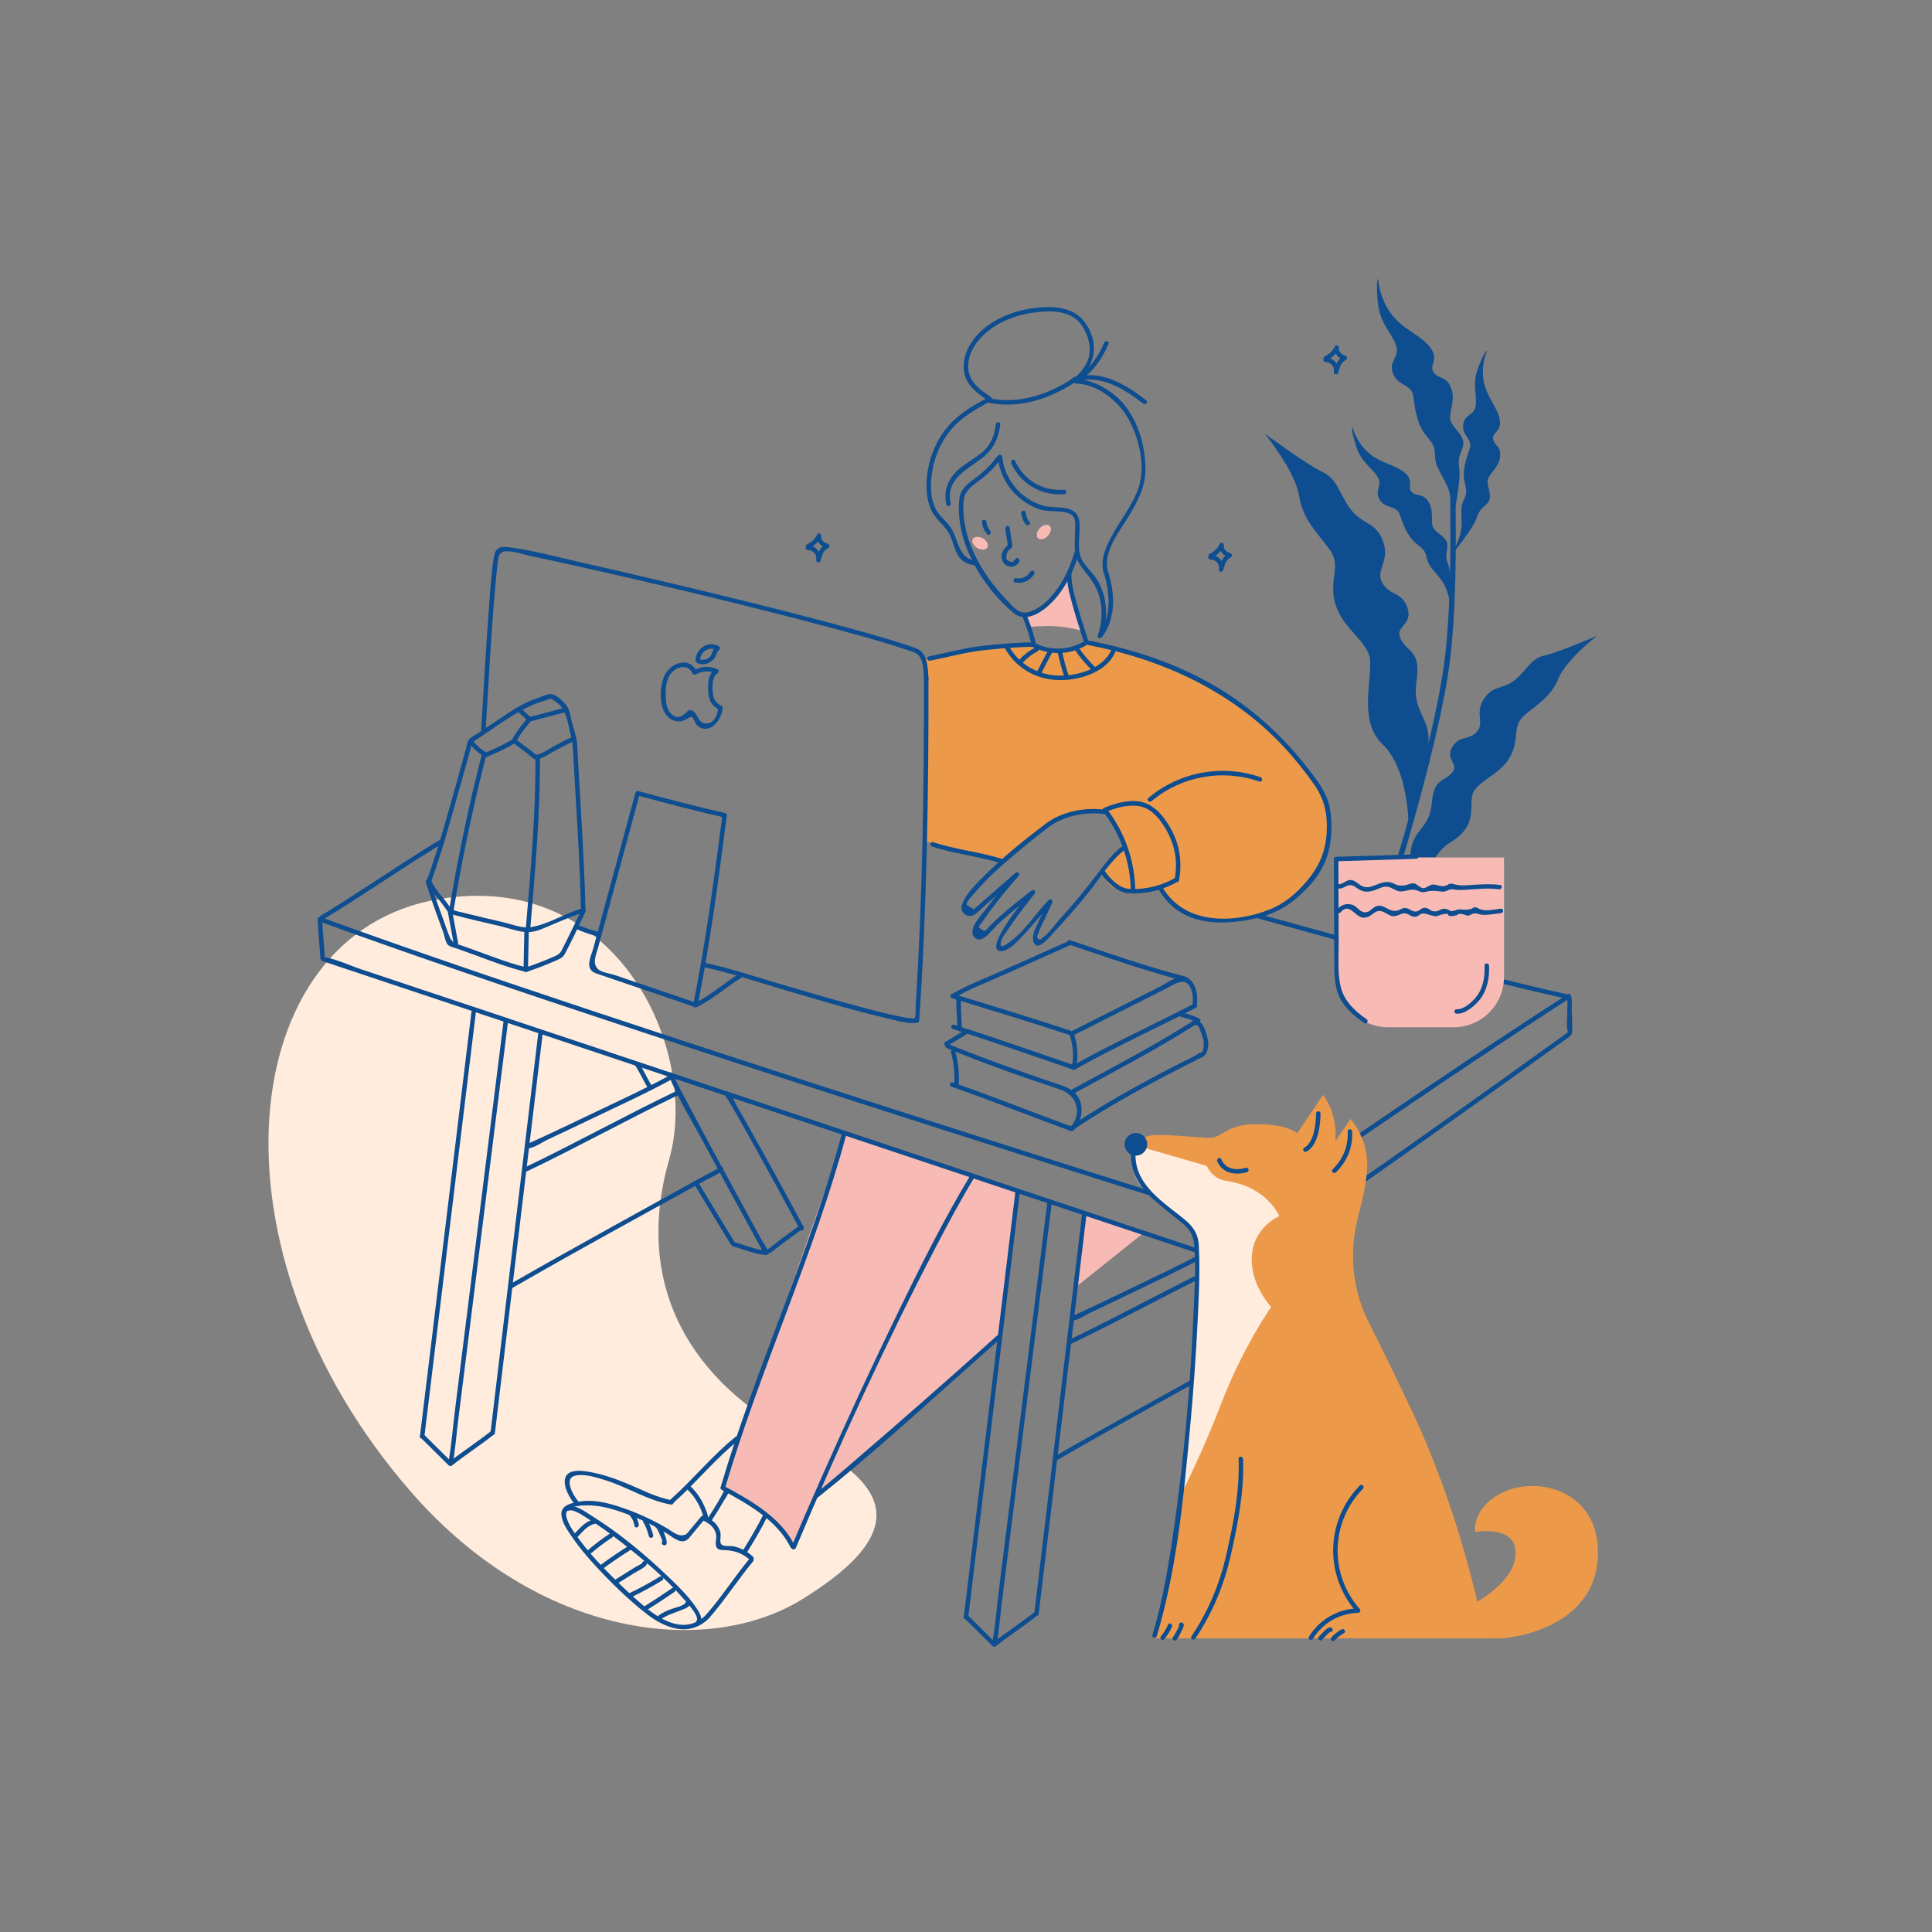 <?xml version="1.0" encoding="utf-8"?>
<!-- Generator: Adobe Illustrator 23.0.2, SVG Export Plug-In . SVG Version: 6.00 Build 0)  -->
<svg version="1.1" xmlns="http://www.w3.org/2000/svg" xmlns:xlink="http://www.w3.org/1999/xlink" x="0px" y="0px"
	 viewBox="0 0 1080 1080" style="enable-background:new 0 0 1080 1080;" xml:space="preserve">
<rect x="0" y="0" width="1080" height="1080" fill="#808080" stroke="none"/>
<style type="text/css">
	.st0{fill:#FFECDD;}
	.st1{fill:#0D4D90;}
	.st2{fill:#F8BAB4;}
	.st3{fill:#EC9A4A;}
</style>
<g id="bckgr">
	<g>
		<path class="st0" d="M446.82,803.95c44.38,22.91,68.69,48.79,1.39,90.18c-52.18,32.1-146.26,22.53-218.28-59.95
			c-117.76-134.87-98.95-312.06,15-331.5c100.37-17.13,146.53,84.41,129.1,145.61C353.49,720.39,387.97,773.56,446.82,803.95z"/>
	</g>
	<g>
		<g>
			<path class="st1" d="M677.45,311.74c2.69-1.22,5.4-3.71,6.56-6.45c-0.76-0.32-1.52-0.64-2.28-0.96c-0.6,3.57,2.12,6.4,5.38,7.31
				c-0.1-0.76-0.2-1.52-0.3-2.28c-3.69,2.05-4.29,4.97-5.49,8.71c0.8,0.22,1.61,0.44,2.41,0.66c0.81-4.42-2.52-8.59-7.09-8.48
				c-1.61,0.04-1.61,2.54,0,2.5c2.84-0.07,5.21,2.43,4.68,5.32c-0.29,1.57,1.91,2.22,2.41,0.66c0.99-3.08,1.22-5.48,4.35-7.22
				c0.95-0.53,0.72-2-0.3-2.28c-1.78-0.5-4-2.07-3.64-4.24c0.21-1.27-1.69-2.37-2.28-0.96c-1.02,2.41-3.3,4.49-5.66,5.56
				C674.73,310.25,676,312.41,677.45,311.74L677.45,311.74z"/>
		</g>
	</g>
	<g>
		<g>
			<path class="st1" d="M452.4,306.49c2.69-1.22,5.4-3.71,6.56-6.45c-0.76-0.32-1.52-0.64-2.28-0.96c-0.6,3.57,2.12,6.4,5.38,7.31
				c-0.1-0.76-0.2-1.52-0.3-2.28c-3.69,2.05-4.29,4.97-5.49,8.71c0.8,0.22,1.61,0.44,2.41,0.66c0.81-4.42-2.52-8.59-7.09-8.48
				c-1.61,0.04-1.61,2.54,0,2.5c2.84-0.07,5.21,2.43,4.68,5.32c-0.29,1.57,1.91,2.22,2.41,0.66c0.99-3.08,1.22-5.48,4.35-7.22
				c0.95-0.53,0.72-2-0.3-2.28c-1.78-0.5-4-2.07-3.64-4.24c0.21-1.27-1.69-2.37-2.28-0.96c-1.02,2.41-3.3,4.49-5.66,5.56
				C449.68,304.99,450.95,307.15,452.4,306.49L452.4,306.49z"/>
		</g>
	</g>
	<g>
		<g>
			<path class="st1" d="M741.77,201.38c2.69-1.22,5.4-3.71,6.56-6.45c-0.76-0.32-1.52-0.64-2.28-0.96c-0.6,3.57,2.12,6.4,5.38,7.31
				c-0.1-0.76-0.2-1.52-0.3-2.28c-3.69,2.05-4.29,4.97-5.49,8.71c0.8,0.22,1.61,0.44,2.41,0.66c0.81-4.42-2.52-8.59-7.09-8.48
				c-1.61,0.04-1.61,2.54,0,2.5c2.84-0.07,5.21,2.43,4.68,5.32c-0.29,1.57,1.91,2.22,2.41,0.66c0.99-3.08,1.22-5.48,4.35-7.22
				c0.95-0.53,0.72-2-0.3-2.28c-1.78-0.5-4-2.07-3.64-4.24c0.21-1.27-1.69-2.37-2.28-0.96c-1.02,2.41-3.3,4.49-5.66,5.56
				C739.05,199.88,740.32,202.04,741.77,201.38L741.77,201.38z"/>
		</g>
	</g>
</g>
<g id="chrctr">
	<g>
		<path class="st2" d="M574.96,350.66c0,0-0.56-0.42,9.89-0.7c10.44-0.28,19.58,2.59,19.58,2.59l-4.83-14.97l-2.5-16.31
			c0,0-5.51,8.69-10.29,14.28c-5.85,6.84-14.08,8.42-14.08,8.42L574.96,350.66z"/>
	</g>
	<g>
		<g>
			<g>
				<path class="st1" d="M531.86,607.48c22.41,7.78,44.42,16.62,66.69,24.76c1.51,0.55,2.17-1.86,0.66-2.41
					c-22.27-8.14-44.29-16.99-66.69-24.76C531,604.54,530.34,606.95,531.86,607.48L531.86,607.48z"/>
			</g>
		</g>
		<g>
			<g>
				<path class="st1" d="M599.91,631.5c22.76-15.1,47.18-28.16,71.63-40.3c1.44-0.72,0.18-2.87-1.26-2.16
					c-24.45,12.15-48.87,25.2-71.63,40.3C597.31,630.22,598.56,632.39,599.91,631.5L599.91,631.5z"/>
			</g>
		</g>
		<g>
			<g>
				<path class="st1" d="M529.35,585.98c14.4,5.9,28.99,11.3,43.68,16.43c6.66,2.32,13.44,4.4,20.06,6.84
					c9.15,3.37,11.85,13.02,5.5,20.68c-1.02,1.23,0.74,3.01,1.77,1.77c3.76-4.54,5.46-10.75,3.32-16.42
					c-2.68-7.08-10.21-8.46-16.6-10.66c-19.18-6.58-38.28-13.36-57.06-21.05C528.53,582.96,527.88,585.38,529.35,585.98
					L529.35,585.98z"/>
			</g>
		</g>
		<g>
			<g>
				<path class="st1" d="M600.51,611.14c22.69-12.32,45.6-24.3,67.43-38.11c1.36-0.86,0.1-3.02-1.26-2.16
					c-21.83,13.81-44.75,25.79-67.43,38.11C597.83,609.75,599.09,611.91,600.51,611.14L600.51,611.14z"/>
			</g>
		</g>
		<g>
			<g>
				<path class="st1" d="M529.64,584.64c3.61-2.17,7.21-4.37,10.82-6.54c1.38-0.83,0.12-2.99-1.26-2.16
					c-3.61,2.17-7.21,4.37-10.82,6.54C527,583.31,528.26,585.47,529.64,584.64L529.64,584.64z"/>
			</g>
		</g>
		<g>
			<g>
				<path class="st1" d="M531.6,588.3c1.62,5.72,2.09,11.27,1.9,17.19c-0.05,1.61,2.45,1.61,2.5,0c0.2-6.14-0.31-11.93-1.99-17.86
					C533.57,586.09,531.16,586.74,531.6,588.3L531.6,588.3z"/>
			</g>
		</g>
		<g>
			<g>
				<path class="st1" d="M532.61,575.2c22.58,7.22,44.93,15.11,67.36,22.76c0.62,0.21,1.4-0.24,1.54-0.87
					c1.45-6.47,0.86-13.37-1.31-19.61c-0.53-1.51-2.94-0.86-2.41,0.66c2.03,5.82,2.67,12.24,1.31,18.28
					c0.51-0.29,1.03-0.58,1.54-0.87c-22.43-7.65-44.78-15.54-67.36-22.76C531.74,572.29,531.09,574.71,532.61,575.2L532.61,575.2z"
					/>
			</g>
		</g>
		<g>
			<g>
				<path class="st1" d="M532.21,558.01c21.88,6.75,43.83,13.33,65.56,20.54c1.53,0.51,2.19-1.91,0.66-2.41
					c-21.73-7.2-43.69-13.78-65.56-20.54C531.34,555.12,530.68,557.53,532.21,558.01L532.21,558.01z"/>
			</g>
		</g>
		<g>
			<g>
				<path class="st1" d="M600.92,597.8c22.12-12.36,45.17-22.9,67.69-34.5c1.43-0.74,0.17-2.9-1.26-2.16
					c-22.51,11.6-45.57,22.14-67.69,34.5C598.25,596.43,599.51,598.59,600.92,597.8L600.92,597.8z"/>
			</g>
		</g>
		<g>
			<g>
				<path class="st1" d="M600.83,578.34c11.43-5.76,22.86-11.53,34.29-17.29c5.57-2.81,11.14-5.62,16.7-8.42
					c2.94-1.48,8.41-5.54,11.78-2.95c3.03,2.32,3.52,8.01,3.04,11.36c-0.23,1.57,2.18,2.25,2.41,0.66
					c0.73-5.04-0.31-11.63-4.79-14.86c-4.53-3.25-11.51,2.52-15.46,4.51c-16.41,8.27-32.82,16.55-49.24,24.82
					C598.13,576.9,599.39,579.06,600.83,578.34L600.83,578.34z"/>
			</g>
		</g>
		<g>
			<g>
				<path class="st1" d="M662.17,545.81c-21.58-5.6-42.87-13.02-63.95-20.25c-1.53-0.52-2.18,1.89-0.66,2.41
					c21.08,7.23,42.37,14.65,63.95,20.25C663.07,548.62,663.73,546.21,662.17,545.81L662.17,545.81z"/>
			</g>
		</g>
		<g>
			<g>
				<path class="st1" d="M533.51,557.78c8.13-4.81,17.32-8.25,25.92-12.09c13.02-5.83,26.08-11.58,39.08-17.46
					c1.46-0.66,0.19-2.82-1.26-2.16c-13,5.88-26.06,11.63-39.08,17.46c-8.6,3.85-17.79,7.29-25.92,12.09
					C530.87,556.44,532.13,558.6,533.51,557.78L533.51,557.78z"/>
			</g>
		</g>
		<g>
			<g>
				<path class="st1" d="M668.97,573.04c1.11-0.49,3.47,7.09,3.64,7.89c0.31,1.46,1.02,7.96-2.14,7.7c0.11,0.82,0.22,1.64,0.33,2.46
					c0.15-0.05,0.3-0.1,0.44-0.15c1.5-0.55,0.85-2.97-0.66-2.41c-0.15,0.06-0.29,0.11-0.44,0.15c-1.37,0.45-1.07,2.34,0.33,2.46
					c4.35,0.35,5.31-6.31,4.84-9.25c-0.47-2.95-2.88-13.08-7.61-11C666.24,571.52,667.51,573.68,668.97,573.04L668.97,573.04z"/>
			</g>
		</g>
		<g>
			<g>
				<path class="st1" d="M658.79,567.85c1.42,0.74,3.06,0.95,4.58,1.42c1.98,0.61,3.89,1.36,5.76,2.24
					c1.45,0.68,2.72-1.48,1.26-2.16c-1.63-0.76-3.28-1.46-4.98-2.04c-1.71-0.59-3.76-0.78-5.36-1.61
					C658.63,564.95,657.37,567.1,658.79,567.85L658.79,567.85z"/>
			</g>
		</g>
		<g>
			<g>
				<path class="st1" d="M534.58,558.79c0.03,5.28,0.39,10.56,0.64,15.84c0.08,1.6,2.58,1.61,2.5,0
					c-0.25-5.27-0.61-10.56-0.64-15.84C537.07,557.19,534.57,557.18,534.58,558.79L534.58,558.79z"/>
			</g>
		</g>
	</g>
	<g>
		<path class="st3" d="M577.37,360.09c0,0-20.24,0.79-34.97,2.63c-14.72,1.84-25.76,6.05-25.76,6.05l0.79,101.48l43.38,11.57
			c0,0,25.76-25.5,37.59-26.82c11.83-1.31,18.93-1.31,18.93-1.31s5.78,7.36,8.15,12.09c2.37,4.73,2.63,8.41,2.63,8.41l-11.04,12.88
			c0,0,0,8.15,8.41,10.25s22.61-1.31,22.61-1.31s4.28,10.24,16.71,15.42c25.13,10.45,69.33-4.8,77.88-38.53
			c8.45-33.34-33.34-65.74-39.38-70.74s-40.75-29.18-70.46-37.33s-26.29-5.78-26.29-5.78s-4.73,6.57-13.14,5.26
			S577.37,360.09,577.37,360.09z"/>
	</g>
	<g>
		<path class="st2" d="M472.42,633.35l-69.08,196.97c0,0,20.99,10.5,27.12,18.81c6.12,8.31,13.12,15.31,13.12,15.31l13.12-29.3
			l101.9-88.35l10.5-80.04L472.42,633.35z"/>
	</g>
	<g>
		<path class="st2" d="M601.26,719.55L638.31,690c0,0-32.36-13.13-32.36-11.26C605.95,680.62,601.26,719.55,601.26,719.55z"/>
	</g>
	<g>
		<g>
			<path class="st1" d="M536.33,278.49c-2.68,24.03,12.42,49.26,30.39,64.26c6.79,5.67,15.98-0.65,21.13-5.88
				c7.37-7.47,12.35-17.48,15.17-27.51c0.44-1.55-1.98-2.21-2.41-0.66c-2.47,8.81-6.66,17.49-12.69,24.43
				c-2.96,3.4-6.45,6.48-10.65,8.22c-3.14,1.3-5.78,1.73-8.78-0.36c-2.03-1.42-3.86-3.62-5.58-5.41
				c-14.45-15.03-26.48-35.54-24.08-57.09C539.01,276.89,536.51,276.9,536.33,278.49L536.33,278.49z"/>
		</g>
	</g>
	<g>
		<g>
			<path class="st1" d="M596.45,320.02c-0.28,6.45,1.7,13.09,3.41,19.24c1.86,6.7,4.06,13.29,6.17,19.92
				c0.48,1.53,2.9,0.88,2.41-0.66c-1.97-6.2-4.02-12.36-5.8-18.62c-1.8-6.34-3.97-13.21-3.69-19.87
				C599.02,318.41,596.52,318.41,596.45,320.02L596.45,320.02z"/>
		</g>
	</g>
	<g>
		<g>
			<path class="st1" d="M570.87,287.01c0.48,2.08,1.07,4.8,2.73,6.29c1.19,1.07,2.97-0.69,1.77-1.77c-1.31-1.18-1.71-3.55-2.09-5.19
				C572.92,284.78,570.51,285.44,570.87,287.01L570.87,287.01z"/>
		</g>
	</g>
	<g>
		<g>
			<path class="st1" d="M548.93,291.77c0.14,2.55,1.26,4.84,2.83,6.81c1,1.26,2.76-0.52,1.77-1.77c-1.13-1.42-2-3.2-2.09-5.04
				C551.35,290.17,548.84,290.16,548.93,291.77L548.93,291.77z"/>
		</g>
	</g>
	<g>
		<g>
			<path class="st1" d="M567.43,325.62c4.25,0.83,8.51-1.01,10.73-4.76c0.82-1.39-1.34-2.65-2.16-1.26
				c-1.62,2.74-4.76,4.22-7.91,3.61C566.52,322.9,565.85,325.31,567.43,325.62L567.43,325.62z"/>
		</g>
	</g>
	<g>
		<g>
			<path class="st1" d="M557.77,255.44c0.93,9.32,5.58,17.69,12.91,23.53c3.45,2.75,7.42,4.86,11.67,6.09
				c4.7,1.37,14.79-0.39,17.75,3.82c1.39,1.98,0.86,5.53,0.87,7.84c0.02,3.47-0.33,6.99-0.13,10.46c0.24,4.39,2.13,7.83,4.83,11.23
				c3.95,4.96,7.38,9.2,9,15.52c1.82,7.11,1.33,14.38-0.99,21.29c-0.49,1.46,1.49,1.99,2.28,0.96c8.28-10.75,7.24-25.4,3.13-37.61
				c-0.51-1.52-2.93-0.87-2.41,0.66c3.92,11.65,5.03,25.42-2.88,35.69c0.76,0.32,1.52,0.64,2.28,0.96
				c3.43-10.19,3.09-22.41-2.73-31.73c-2.97-4.76-8.16-8.48-9.61-14.08c-1.53-5.88,0.32-12.41-0.39-18.43
				c-1.21-10.37-13.08-6.87-20.34-8.99c-12.19-3.55-21.48-14.59-22.74-27.21C560.11,253.86,557.61,253.84,557.77,255.44
				L557.77,255.44z"/>
		</g>
	</g>
	<g>
		<g>
			<path class="st1" d="M619.19,318.59c-2.51-10.3,6.82-21.85,11.8-30.08c5.37-8.88,9.58-16.85,9.32-27.45
				c-0.3-12.41-4.03-25.01-11.83-34.8c-5.91-7.42-17.22-14.21-26.89-14.32c-1.61-0.02-1.61,2.48,0,2.5
				c11.34,0.12,22.94,9.23,28.49,18.53c6.21,10.41,10.16,25.78,6.93,37.79c-2.58,9.58-9.35,17.97-14.18,26.49
				c-3.68,6.49-7.93,14.31-6.06,22C617.16,320.82,619.57,320.15,619.19,318.59L619.19,318.59z"/>
		</g>
	</g>
	<g>
		<g>
			<path class="st1" d="M545.75,313.61c-10.37-1.33-9.6-11.94-14.53-19.06c-2.62-3.78-6.46-6.33-8.44-10.59
				c-2.22-4.78-2.61-10.28-2.26-15.47c0.7-10.25,4.59-20.64,11.27-28.49c5.95-6.99,14.03-11.52,22.04-15.73
				c1.42-0.75,0.16-2.91-1.26-2.16c-9.1,4.78-18.04,10.05-24.36,18.38c-6.55,8.64-10.19,19.86-10.29,30.69
				c-0.05,4.78,0.64,9.7,2.71,14.05c2.56,5.38,7.78,8.59,10.41,13.95c1.94,3.94,2.54,8.74,5.19,12.31c2.33,3.15,5.78,4.14,9.52,4.62
				C547.34,316.32,547.33,313.82,545.75,313.61L545.75,313.61z"/>
		</g>
	</g>
	<g>
		<g>
			<path class="st1" d="M553.86,221.92c-5.37-3.68-11.21-7.49-12.4-14.4c-1.06-6.15,1.47-12.25,5.32-16.98
				c7.1-8.71,18.46-13.88,29.39-15.56c10.19-1.57,23.24-2.21,29.2,7.92c2.55,4.33,4.12,8.87,3.73,13.98
				c-0.46,6.05-4.27,10.6-8.5,14.6c-1.17,1.11,0.6,2.87,1.77,1.77c9.03-8.54,12.08-19.2,5.79-30.5
				c-6.44-11.56-19.23-12.03-31.15-10.39c-13.45,1.84-28.2,8.65-35.11,20.93c-2.84,5.04-4.12,11.05-2.46,16.7
				c1.94,6.57,7.8,10.42,13.16,14.09C553.93,224.99,555.18,222.83,553.86,221.92L553.86,221.92z"/>
		</g>
	</g>
	<g>
		<g>
			<path class="st1" d="M627.24,473.13c-4.98,3.77-8.66,8.6-12.39,13.55c-5.09,6.75-10.38,13.35-15.89,19.76
				c-2.39,2.78-4.82,5.53-7.29,8.24c-2.39,2.63-5.7,7.62-8.79,9.35c-0.43,0.44-0.85,0.87-1.28,1.31c-1.99-0.45-2.37-1.66-1.16-3.6
				c0.56-1.96,1.68-3.98,2.54-5.84c1.74-3.77,3.49-7.54,5.23-11.32c0.56-1.22-0.91-2.6-1.96-1.51
				c-7.57,7.76-13.78,18.24-22.92,24.27c-1.88,1.24-4.51,3.07-3.84-0.5c0.51-2.73,2.91-5.65,4.41-7.86
				c4.52-6.67,9.36-13.1,14.45-19.33c1.03-1.26-0.5-2.75-1.77-1.77c-4.82,3.75-9.64,7.49-14.28,11.46
				c-2.08,1.78-4.13,3.61-6.12,5.49c-1.11,1.05-2.2,2.11-3.27,3.19c-1.71,1.74-1.74,3.15-4.23,1.55c-2.4-1.53-1.38-1.64,0.1-3.79
				c0.71-1.02,1.42-2.04,2.15-3.05c2.11-2.95,4.27-5.86,6.5-8.72c3.82-4.91,7.84-9.66,11.99-14.3c1.08-1.21-0.56-2.83-1.77-1.77
				c-4.13,3.61-8.26,7.22-12.39,10.82c-1.94,1.7-3.89,3.4-5.83,5.09c-1.11,0.97-2.39,2.48-3.64,3.18c-0.49,0.42-0.97,0.85-1.46,1.27
				c-1.33-0.83-2.66-1.65-3.99-2.48c-0.49-1.6,4.26-6.32,5.13-7.35c1.71-2.03,3.5-3.99,5.34-5.9c3.5-3.61,7.2-7.02,11-10.31
				c7.77-6.73,15.76-13.35,23.93-19.58c8.7-6.64,21.04-9.07,31.81-7.57c1.57,0.22,2.25-2.19,0.66-2.41c-11.62-1.62-24.58,0.83-34,8
				c-11.48,8.74-23.07,18.03-33.31,28.22c-3,2.99-20.15,18.5-10.49,22.81c3.8,1.7,7.7-3.42,10.05-5.47
				c6.32-5.52,12.63-11.04,18.95-16.55c-0.59-0.59-1.18-1.18-1.77-1.77c-5.88,6.57-11.46,13.39-16.69,20.5
				c-2.31,3.14-10.48,11.17-6.18,15.56c4.08,4.16,9.45-3.82,11.85-6.15c6.78-6.6,14.26-12.41,21.72-18.21
				c-0.59-0.59-1.18-1.18-1.77-1.77c-2.52,3.09-26.65,32.16-17.7,33.71c4.56,0.79,10.06-5.54,12.7-8.31
				c5.7-5.95,10.68-12.55,16.43-18.45c-0.65-0.5-1.31-1.01-1.96-1.51c-2.12,4.58-4.27,9.15-6.35,13.74
				c-1.25,2.74-2.79,5.86-2.03,8.96c1.8,7.39,9.69-3.01,11.42-4.86c6.91-7.35,13.54-14.97,19.86-22.83
				c6.23-7.75,11.57-16.99,19.57-23.04C629.77,474.33,628.53,472.16,627.24,473.13L627.24,473.13z"/>
		</g>
	</g>
	<g>
		<g>
			<path class="st1" d="M607.24,360.38c41.88,7.9,81.23,25.73,110.55,57.27c6.16,6.62,11.81,13.7,16.98,21.12
				c5.72,8.21,7.46,16.72,6.85,26.72c-0.66,10.89-4.28,18.98-11.27,27.25c-5.76,6.81-12.56,12.56-20.95,15.81
				c-19.99,7.74-46.75,8.42-59.18-11.97c-0.84-1.37-3-0.12-2.16,1.26c11.37,18.66,31.74,19.93,51.25,16.11
				c8.64-1.69,16.75-4.87,23.67-10.39c7.2-5.75,14.84-14,18.13-22.73c3.36-8.91,3.97-19.39,2.34-28.72
				c-1.63-9.32-7.66-16.58-13.36-23.86c-12.74-16.29-28.1-30.43-45.58-41.5c-23.28-14.75-49.63-23.69-76.61-28.78
				C606.33,357.67,605.66,360.08,607.24,360.38L607.24,360.38z"/>
		</g>
	</g>
	<g>
		<g>
			<path class="st1" d="M657.09,490.7c-7.35,4.19-15.26,6.27-23.71,6.26c0.42,0.42,0.83,0.83,1.25,1.25
				c-0.19-16.77-5.71-32.8-15.97-46.08c-0.25,0.61-0.5,1.22-0.75,1.84c5.53-2.28,11.79-4.1,17.82-3.47
				c6.45,0.67,11.02,5.32,14.43,10.49c6.25,9.47,8.55,19.37,6.48,30.56c-0.29,1.57,2.12,2.25,2.41,0.66
				c2.37-12.79-0.57-24.56-8.46-34.96c-3.19-4.21-7.42-7.89-12.71-9.02c-6.74-1.44-14.47,0.79-20.64,3.33
				c-0.65,0.27-1.3,1.12-0.75,1.84c9.99,12.94,15.44,28.46,15.63,44.82c0.01,0.68,0.57,1.25,1.25,1.25c8.87,0,17.27-2.22,24.98-6.61
				C659.75,492.06,658.49,489.9,657.09,490.7L657.09,490.7z"/>
		</g>
	</g>
	<g>
		<g>
			<path class="st1" d="M643.69,447.86c16.62-14.02,39.83-18.16,60.32-10.96c1.52,0.53,2.17-1.88,0.66-2.41
				c-21.36-7.51-45.47-2.98-62.75,11.6C640.69,447.13,642.47,448.89,643.69,447.86L643.69,447.86z"/>
		</g>
	</g>
	<g>
		<g>
			<path class="st1" d="M516.5,379.41c0.09,61.08-0.77,122.19-4.65,183.15c-0.1,1.5,0.25,4.61-0.39,5.96
				c-0.93,1.95,1.48,0.17,0.03,0.83c-0.43,0.2-1.39-0.04-1.85-0.08c-2.27-0.17-4.53-0.62-6.76-1.06
				c-6.35-1.26-12.63-2.87-18.89-4.52c-16.68-4.4-33.22-9.3-49.77-14.17c-13.33-3.92-26.69-8.46-40.3-11.29
				c-1.57-0.33-2.24,2.08-0.66,2.41c15.41,3.21,30.53,8.42,45.61,12.85c18.95,5.56,37.92,11.33,57.17,15.79
				c5.19,1.2,11.47,3.27,16.88,2.43c0.56-0.09,0.88-0.7,0.92-1.21c4.3-63.61,5.27-127.37,5.18-191.11
				C519,377.8,516.5,377.8,516.5,379.41L516.5,379.41z"/>
		</g>
	</g>
	<g>
		<g>
			<path class="st1" d="M271.42,409.19c1.18-19.17,2.21-38.35,3.55-57.51c0.63-9.04,1.32-18.07,2.19-27.08
				c0.36-3.77,0.74-7.54,1.22-11.3c0.33-2.65,0.86-4.63,4-5.16c0.21-0.03,0.43,0.08,0.64,0.07c4.19-0.27,9.49,1.74,13.55,2.59
				c8.38,1.74,16.73,3.59,25.08,5.46c47.66,10.66,95.23,21.96,142.43,34.54c10.63,2.83,21.24,5.73,31.76,8.92
				c3.82,1.16,7.64,2.35,11.41,3.65c1.45,0.5,3.05,0.91,4.42,1.6c4.75,2.42,4.5,9.6,4.88,14.24c0.13,1.59,2.63,1.61,2.5,0
				c-0.46-5.67-0.3-13.85-6.33-16.5c-2.73-1.2-5.66-2.06-8.49-2.98c-8.76-2.85-17.63-5.36-26.5-7.81
				c-25-6.9-50.17-13.18-75.37-19.32c-25.19-6.14-50.44-12.08-75.73-17.78c-14.11-3.18-28.46-7.2-42.84-9
				c-4.27-0.53-6.81,0.54-7.6,5.07c-1.68,9.67-2.12,19.72-2.88,29.5c-1.78,22.92-2.98,45.87-4.38,68.82
				C268.82,410.8,271.32,410.79,271.42,409.19L271.42,409.19z"/>
		</g>
	</g>
	<g>
		<g>
			<path class="st1" d="M403.73,456.49c-4.6,35.16-9.22,70.33-16.21,105.11c-0.22,1.11,0.83,1.89,1.84,1.41
				c9.24-4.36,16.84-11.53,25.56-16.77c1.38-0.83,0.12-2.99-1.26-2.16c-8.72,5.23-16.32,12.4-25.56,16.77
				c0.61,0.47,1.22,0.94,1.84,1.41c7.04-35,11.67-70.39,16.3-105.77C406.44,454.9,403.94,454.91,403.73,456.49L403.73,456.49z"/>
		</g>
	</g>
	<g>
		<g>
			<path class="st1" d="M405.47,454.54c-16.34-3.67-32.52-8-48.69-12.33c-0.65-0.17-1.36,0.22-1.54,0.87
				c-7.87,29.04-15.74,58.09-23.61,87.13c-0.91,3.35-3.83,8.99-1.15,12.16c1.28,1.52,3.41,1.96,5.2,2.59
				c3.66,1.29,7.34,2.52,11.01,3.77c13.86,4.72,27.75,9.38,41.59,14.16c1.52,0.53,2.18-1.89,0.66-2.41
				c-12.05-4.15-24.12-8.22-36.18-12.32c-3.02-1.02-6.03-2.05-9.05-3.08c-2.25-0.77-7.48-1.55-9.25-3.17
				c-3.61-3.3-1.23-8.11-0.17-11.99c0.86-3.19,1.73-6.38,2.59-9.58c6.92-25.53,13.84-51.07,20.76-76.6
				c-0.51,0.29-1.03,0.58-1.54,0.87c16.17,4.33,32.35,8.65,48.69,12.33C406.37,457.3,407.04,454.89,405.47,454.54L405.47,454.54z"/>
		</g>
	</g>
	<g>
		<g>
			<path class="st1" d="M403.09,394.39c-2.41-1.24-3.79-2.67-4.35-5.35c-0.71-3.38-1.05-11.01,2.47-12.76
				c1.08-0.53,0.59-1.91-0.3-2.28c-4.51-1.89-9.01-1.56-13.26,0.83c0.57,0.15,1.14,0.3,1.71,0.45c-4.01-8.67-14.66-4.68-17.91,2.38
				c-3.15,6.84-3.7,21.53,4.82,24.99c3.01,1.22,5.45,0.64,8.07-0.99c2.41-1.49,2.51-1.31,3.91,1.36c0.69,1.31,1.11,2.46,2.45,3.29
				c6.9,4.27,13.19-4.91,13.24-10.75c0.02-1.61-2.48-1.61-2.5,0c-0.03,3.13-1.84,8.23-5.62,8.75c-4.04,0.56-4.76-1.7-6.29-4.32
				c-1.11-1.92-2.49-3.54-4.8-2.75c-0.48,0.16-0.7,0.75-1.08,1.04c-2.48,1.93-3.96,3.65-7.23,1.71c-3.65-2.17-4.22-7.02-4.29-10.84
				c-0.08-3.87,0.14-8.1,2.13-11.53c2.75-4.73,10.02-7.35,12.93-1.06c0.29,0.62,1.17,0.75,1.71,0.45c3.68-2.06,7.46-2.2,11.34-0.58
				c-0.1-0.76-0.2-1.52-0.3-2.28c-4.64,2.3-4.36,9.86-3.82,14.21c0.48,3.87,2.23,6.44,5.7,8.21
				C403.26,397.28,404.53,395.12,403.09,394.39L403.09,394.39z"/>
		</g>
	</g>
	<g>
		<g>
			<path class="st1" d="M391.29,369.32c0.05-4.76,4.94-8.43,9.29-5.92c-0.08-0.65-0.17-1.31-0.25-1.96
				c-0.77,0.7-1.42,1.43-1.88,2.36c-0.42,0.85-0.54,1.86-1.06,2.66c-1.56,2.4-4.37,2.81-6.82,1.86c-1.5-0.58-2.15,1.84-0.66,2.41
				c2.8,1.08,5.06,0.8,7.5-0.96c1.01-0.73,1.87-1.43,2.42-2.57c0.73-1.52,0.93-2.79,2.27-4c0.6-0.54,0.42-1.58-0.25-1.96
				c-6-3.46-12.99,1.4-13.05,8.08C388.77,370.93,391.27,370.93,391.29,369.32L391.29,369.32z"/>
		</g>
	</g>
	<g>
		<g>
			<path class="st1" d="M180.25,515.72c55.02,19.99,110.53,38.61,166.08,57.04c60.87,20.19,121.88,39.96,182.96,59.51
				c44.28,14.18,88.59,28.24,132.95,42.19c9.07,2.85,18.14,6.19,27.34,8.57c1.84,0.48,2.3,0.3,3.95-0.82
				c5.43-3.65,10.78-7.44,16.17-11.15c49.91-34.34,99.92-68.58,150.57-101.84c5.76-3.78,11.53-7.54,17.32-11.28
				c-0.57-0.15-1.14-0.3-1.71-0.45c0.68,1.59,0.18,5.86,0.24,7.92c0.09,3.33-0.61,7.74,0.24,10.96c0.33,1.27-0.7,1.61,0.61,0.3
				c-0.11,0.11-0.29,0.22-0.42,0.31c-0.88,0.57-1.72,1.24-2.57,1.85c-8.9,6.41-17.81,12.81-26.73,19.2
				c-32.89,23.55-65.87,46.98-99.07,70.1c-18.16,12.65-36.37,25.22-54.81,37.46c0.63,0.36,1.25,0.72,1.88,1.08
				c-1.01-8.31-2.03-16.61-3.04-24.92c-0.19-1.58-2.69-1.6-2.5,0c1.01,8.31,2.03,16.61,3.04,24.92c0.11,0.86,1.01,1.66,1.88,1.08
				c35.45-23.53,70.22-48.11,104.94-72.7c25.39-17.98,50.71-36.07,75.95-54.26c2.03-1.46,3.26-1.84,3.34-4.42
				c0.13-3.95-0.15-7.97-0.26-11.92c-0.07-2.45,0.44-5.91-0.55-8.23c-0.26-0.6-1.2-0.78-1.71-0.45
				c-52.01,33.55-103.06,68.61-154.09,103.63c-7.89,5.41-15.77,10.83-23.64,16.26c-2.09,1.44-4.34,2.78-6.33,4.37
				c-1.09,0.87-2.14,0.85-0.73,0.97c-1.88-0.16-4.06-1.27-5.85-1.83c-4.76-1.49-9.51-2.98-14.27-4.47
				c-41.3-12.96-82.56-26.04-123.79-39.21c-59.74-19.08-119.42-38.36-178.97-58c-57.01-18.8-113.96-37.82-170.5-58
				c-5.76-2.05-11.51-4.13-17.26-6.21C179.4,512.76,178.75,515.17,180.25,515.72L180.25,515.72z"/>
		</g>
	</g>
	<g>
		<g>
			<path class="st1" d="M577.37,359.09c-9.23,0.06-18.49,0.91-27.66,1.89c-10.27,1.1-20.38,3.96-30.5,5.95
				c-1.58,0.31-0.91,2.72,0.66,2.41c10.19-2,20.37-4.88,30.7-5.95c8.89-0.92,17.86-1.74,26.8-1.8
				C578.98,361.58,578.98,359.08,577.37,359.09L577.37,359.09z"/>
		</g>
	</g>
	<g>
		<g>
			<path class="st1" d="M703.63,513.53c56.94,15.59,113.75,31.79,171.4,44.61c1.57,0.35,2.24-2.06,0.66-2.41
				c-57.65-12.82-114.46-29.02-171.4-44.61C702.74,510.69,702.07,513.11,703.63,513.53L703.63,513.53z"/>
		</g>
	</g>
	<g>
		<g>
			<path class="st1" d="M470.76,633.21c-18.09,67.51-48.17,131.07-67.89,198.06c-0.46,1.55,1.96,2.21,2.41,0.66
				c19.72-67,49.8-130.55,67.89-198.06C473.59,632.32,471.18,631.66,470.76,633.21L470.76,633.21z"/>
		</g>
	</g>
	<g>
		<g>
			<path class="st1" d="M542.49,656.95c-14.97,24.8-27.91,50.85-40.59,76.88c-14.49,29.74-28.35,59.79-41.77,90.03
				c-6.01,13.54-11.92,27.12-17.66,40.77c-0.62,1.48,1.8,2.13,2.41,0.66c23.93-56.86,49.67-113.21,78.12-167.96
				c6.87-13.23,13.94-26.36,21.65-39.13C545.48,656.83,543.32,655.57,542.49,656.95L542.49,656.95z"/>
		</g>
	</g>
	<g>
		<g>
			<path class="st1" d="M403.45,832.84c14.07,7.57,31.21,17.06,38.39,32.05c0.69,1.45,2.85,0.18,2.16-1.26
				c-7.36-15.36-24.89-25.2-39.29-32.94C403.29,829.92,402.03,832.08,403.45,832.84L403.45,832.84z"/>
		</g>
	</g>
	<g>
		<g>
			<path class="st1" d="M406.63,834.12c-0.97-1.51-1.55-1.84-1.75-1c-0.09,0.22-0.18,0.43-0.29,0.65c-0.27,0.32-0.51,0.99-0.7,1.36
				c-0.77,1.44-1.59,2.86-2.42,4.26c-1.82,3.1-3.71,6.16-5.7,9.16c-0.89,1.34,1.27,2.6,2.16,1.26c2.34-3.52,4.56-7.14,6.66-10.81
				c0.91-1.58,3.14-4.34,2.78-6.32c-0.08-0.43-0.48-0.75-0.87-0.87c-0.41-0.13-0.76-0.02-1.13,0.16
				C403.92,832.66,405.19,834.82,406.63,834.12L406.63,834.12z"/>
		</g>
	</g>
	<g>
		<g>
			<path class="st1" d="M420.85,870.09c-3.18-2.73-6.64-4.91-10.82-5.68c-2.42-0.45-6.75,0.6-7.25-2.09
				c-0.35-1.87,0.37-3.91-0.16-5.89c-0.36-1.36-0.98-2.61-1.8-3.75c-1.73-2.39-4.29-3.87-6.92-5.09c-1.45-0.67-2.72,1.48-1.26,2.16
				c3.79,1.76,7.06,4.02,7.72,8.45c0.32,2.13-1.09,5.42,0.55,7.24c1.01,1.12,2.71,1.01,4.07,1.07c5.57,0.28,9.75,1.61,14.1,5.34
				C420.3,872.9,422.07,871.14,420.85,870.09L420.85,870.09z"/>
		</g>
	</g>
	<g>
		<g>
			<path class="st1" d="M419.26,870.98c-8.5,10.22-15.65,21.51-24.42,31.51c-1.06,1.21,0.7,2.98,1.77,1.77
				c8.77-10,15.92-21.29,24.42-31.51C422.05,871.52,420.29,869.74,419.26,870.98L419.26,870.98z"/>
		</g>
	</g>
	<g>
		<g>
			<path class="st1" d="M392.05,847.63c-2.04,2.47-4.1,4.92-6.15,7.38c-1.55,1.86-2.07,3.09-4.6,3.25c-2.92,0.19-5.74-2.3-8.19-3.77
				c-8.13-4.85-16.61-8.71-25.57-11.77c-7.75-2.65-16.32-4.79-24.53-3.18c-4.04,0.79-9.39,2.06-9.18,6.99
				c0.2,4.55,3.62,9.25,6.08,12.84c3.89,5.67,8.36,10.98,13.03,16.02c8.57,9.25,18.09,18.62,28.01,26.41
				c10.92,8.58,24.42,13.74,35.56,2.66c1.14-1.14-0.63-2.9-1.77-1.77c-11.1,11.04-24.38,3.82-34.48-4.65
				c-8.14-6.83-16.04-14.49-23.41-22.15c-4.51-4.69-8.8-9.62-12.68-14.85c-2.86-3.85-6.49-8.47-7.58-13.25
				c-1.76-7.74,14.39-6.49,18.98-5.7c7.66,1.31,14.98,4.24,22.12,7.21c5.23,2.17,10.09,4.91,14.94,7.82
				c2.64,1.58,6.32,5.01,9.7,4.41c2.2-0.4,3.63-2.72,4.95-4.3c2.17-2.61,4.36-5.21,6.53-7.83
				C394.84,848.17,393.08,846.39,392.05,847.63L392.05,847.63z"/>
		</g>
	</g>
	<g>
		<g>
			<path class="st1" d="M317.84,844.48c3.02-1.07,8.42,3.04,10.79,4.48c6.43,3.9,12.51,8.38,18.44,12.99
				c12.58,9.77,25.1,20.3,35.54,32.38c1.31,1.52,8.88,9.47,6.68,11.94c-1.07,1.2,0.7,2.97,1.77,1.77c2.55-2.87-0.45-7.26-2.16-9.74
				c-4.26-6.2-9.77-11.6-15.19-16.77c-13.04-12.46-27.28-24.39-42.6-33.96c-3.22-2.01-9.73-6.98-13.94-5.49
				C315.67,842.6,316.32,845.02,317.84,844.48L317.84,844.48z"/>
		</g>
	</g>
	<g>
		<g>
			<path class="st1" d="M557.6,746.39c-27.38,24.63-55.08,48.96-83.05,72.92c-6.19,5.3-12.38,10.61-18.75,15.7
				c-1.26,1,0.52,2.76,1.77,1.77c29.46-23.49,57.36-49.14,85.54-74.13c5.43-4.81,10.86-9.63,16.26-14.48
				C560.56,747.08,558.79,745.31,557.6,746.39L557.6,746.39z"/>
		</g>
	</g>
	<g>
		<g>
			<path class="st1" d="M411.51,802.93c-13.27,10.59-24.06,24.09-36.74,35.35c-1.21,1.07,0.57,2.83,1.77,1.77
				c12.68-11.26,23.47-24.76,36.74-35.35C414.53,803.7,412.76,801.94,411.51,802.93L411.51,802.93z"/>
		</g>
	</g>
	<g>
		<g>
			<path class="st1" d="M383.79,832.29c4.84,4.09,8.37,10.9,9.84,16.99c0.38,1.56,2.79,0.9,2.41-0.66
				c-1.57-6.51-5.32-13.73-10.48-18.1C384.34,829.49,382.56,831.25,383.79,832.29L383.79,832.29z"/>
		</g>
	</g>
	<g>
		<g>
			<path class="st1" d="M286.62,719.87c35.18-20.34,70.89-39.75,106.46-59.39c3.47-1.92,7.5-3.59,10.7-5.96
				c1.28-0.95,0.03-3.12-1.26-2.16c-2.55,1.89-5.76,3.23-8.53,4.76c-7.11,3.93-14.23,7.85-21.34,11.78
				c-19.42,10.71-38.82,21.45-58.17,32.29c-9.73,5.46-19.45,10.93-29.11,16.52C283.96,718.52,285.22,720.68,286.62,719.87
				L286.62,719.87z"/>
		</g>
	</g>
	<g>
		<g>
			<path class="st1" d="M373.8,600.99c5.09,12.88,12.73,25.11,19.27,37.28c9.12,16.96,18.35,33.86,27.58,50.75
				c1.55,2.84,3.1,5.67,4.65,8.51c0.4,0.74,1.74,3.19,1.71,3.11c0.4-0.53,0.8-1.05,1.21-1.58c-5.4-0.31-12.18-3.21-17.71-4.7
				c-1.55-0.42-2.22,1.99-0.66,2.41c5.82,1.57,12.35,4.44,18.37,4.79c0.79,0.05,1.45-0.84,1.21-1.58c-0.97-3.01-3.2-5.97-4.7-8.72
				c-3.93-7.19-7.86-14.38-11.78-21.58c-9.52-17.47-19.05-34.94-28.3-52.55c-2.89-5.5-6.14-11.02-8.43-16.81
				C375.63,598.85,373.21,599.49,373.8,600.99L373.8,600.99z"/>
		</g>
	</g>
	<g>
		<g>
			<path class="st1" d="M294.59,654.79c28.65-13.7,56.42-29.17,85.07-42.88c1.45-0.69,0.18-2.85-1.26-2.16
				c-28.65,13.7-56.42,29.17-85.07,42.88C291.87,653.33,293.14,655.49,294.59,654.79L294.59,654.79z"/>
		</g>
	</g>
	<g>
		<g>
			<path class="st1" d="M300.95,577.06c-6.67,55.77-13.34,111.53-20.01,167.3c-2.26,18.9-4.52,37.8-6.78,56.7
				c-0.19,1.59,2.31,1.58,2.5,0c8.13-68.07,16.28-136.14,24.42-204.21c0.79-6.59,1.58-13.19,2.37-19.78
				C303.64,575.47,301.14,575.48,300.95,577.06L300.95,577.06z"/>
		</g>
	</g>
	<g>
		<g>
			<path class="st1" d="M263.53,565.76c-3.24,26.7-6.48,53.39-9.72,80.09c-5.17,42.57-10.34,85.14-15.5,127.72
				c-1.19,9.8-2.38,19.6-3.57,29.4c-0.19,1.59,2.31,1.58,2.5,0c3.24-26.7,6.48-53.39,9.72-80.09c5.17-42.57,10.34-85.14,15.5-127.72
				c1.19-9.8,2.38-19.6,3.57-29.4C266.23,564.17,263.73,564.18,263.53,565.76L263.53,565.76z"/>
		</g>
	</g>
	<g>
		<g>
			<path class="st1" d="M281.45,571.24c-3.44,27.59-6.88,55.17-10.33,82.76c-5.52,44.24-11.05,88.49-16.59,132.73
				c-1.27,10.11-2.22,21.9-3.94,31.26c-0.24,1.28,1.1,2,2.09,1.22c7.63-6.04,15.83-11.31,23.46-17.34c1.26-1-0.52-2.76-1.77-1.77
				c-7.63,6.04-15.83,11.31-23.46,17.34c0.7,0.41,1.39,0.81,2.09,1.22c1.5-8.13,2.1-16.52,3.13-24.71
				c2.47-19.66,4.92-39.31,7.38-58.97c5.55-44.42,11.1-88.84,16.64-133.25c1.27-10.16,2.54-20.32,3.8-30.48
				C284.15,569.65,281.65,569.67,281.45,571.24L281.45,571.24z"/>
		</g>
	</g>
	<g>
		<g>
			<path class="st1" d="M238.73,492.92c1.82,4.93,6,8.88,9,13.09c2.59,3.63,2.81,4.6,6.86,5.67c8.18,2.16,16.43,4.05,24.67,5.95
				c4.95,1.14,10.71,3.39,15.83,3.45c4.76,0.06,10.29-2.87,14.6-4.63c5.58-2.27,11.09-4.84,16.93-6.38
				c-0.47-0.61-0.94-1.22-1.41-1.84c-3.32,7.14-6.8,14.22-10.33,21.25c-1.46,2.91-1.77,3.72-4.74,5.04
				c-5.4,2.41-10.97,4.53-16.57,6.43c0.53,0.4,1.05,0.8,1.58,1.21c0.16-7.51,0.32-15.03,0.48-22.54c0.03-1.61-2.47-1.61-2.5,0
				c-0.16,7.51-0.32,15.03-0.48,22.54c-0.02,0.78,0.82,1.47,1.58,1.21c5.81-1.97,11.56-4.19,17.17-6.68
				c2.45-1.09,3.45-1.66,4.65-3.98c3.96-7.63,7.7-15.41,11.32-23.21c0.45-0.96-0.29-2.13-1.41-1.84
				c-9.99,2.63-19.22,9.13-29.47,10.64c-4.81,0.71-10.83-1.77-15.53-2.85c-7.55-1.74-15.09-3.5-22.6-5.39
				c-1.44-0.36-3.03-0.6-4.41-1.15c-1.74-0.69-1.98-1.14-3.11-2.83c-3.06-4.56-7.77-8.64-9.7-13.84
				C240.59,490.76,238.17,491.4,238.73,492.92L238.73,492.92z"/>
		</g>
	</g>
	<g>
		<g>
			<path class="st1" d="M238.03,493.06c2.35,7.81,5.11,15.46,7.93,23.1c0.6,1.63,1.21,3.26,1.8,4.9c0.64,1.77,1.22,5.54,2.46,6.91
				c1.16,1.28,2.82,1.51,4.52,2.08c12.82,4.33,25.4,9.81,38.55,13.09c1.56,0.39,2.23-2.02,0.66-2.41
				c-11.87-2.96-23.27-7.78-34.8-11.8c-3.56-1.24-6.21-1.49-7.77-5.15c-1.37-3.21-2.41-6.61-3.62-9.89
				c-2.62-7.11-5.16-14.24-7.34-21.5C239.98,490.86,237.57,491.51,238.03,493.06L238.03,493.06z"/>
		</g>
	</g>
	<g>
		<g>
			<path class="st1" d="M241,492.92c6.21-17.24,11.01-35.03,16.01-52.65c2.04-7.18,4.05-14.36,6.03-21.55
				c0.35-1.27,0.53-3,1.15-4.18c-0.58,1.11-0.06,0.28,0.89-0.29c2.05-1.24,4.01-2.66,6-3.99c10.75-7.15,20.71-14.84,33.22-18.54
				c1.25-0.37,3.02-1.26,4.33-1.21c-1.07-0.04-0.52-0.01,0.13,0.46c1.04,0.76,2.12,1.44,3.12,2.25c5.19,4.2,5.66,12.29,7.41,18.46
				c0.83,2.94,0.9,6.47,1.12,10.05c0.49,8.11,0.97,16.22,1.43,24.33c1.16,20.41,2.49,40.86,2.87,61.3c0.03,1.61,2.53,1.61,2.5,0
				c-0.36-19.31-1.59-38.62-2.68-57.9c-0.5-8.89-1.02-17.79-1.56-26.68c-0.21-3.48-0.14-7.1-0.91-10.5
				c-0.6-2.65-1.48-5.26-2.19-7.88c-0.84-3.11-1.17-6.9-2.95-9.65c-1.37-2.11-5.44-6.07-8.02-6.63c-2.6-0.57-6.77,1.6-9.19,2.42
				c-6.1,2.05-11.09,5.05-16.44,8.61c-5.64,3.76-11.29,7.51-16.94,11.27c-1.51,1-3.66,1.92-4.57,3.51c-0.73,1.27-0.9,3.28-1.29,4.68
				c-0.97,3.51-1.95,7.02-2.93,10.53c-5.91,21.11-11.52,42.48-18.96,63.11C238.05,493.77,240.46,494.42,241,492.92L241,492.92z"/>
		</g>
	</g>
	<g>
		<g>
			<path class="st1" d="M299.32,422.95c0.21,31.91-2.69,64.03-5.36,95.8c-0.13,1.6,2.37,1.59,2.5,0c2.67-31.78,5.57-63.89,5.36-95.8
				C301.81,421.34,299.31,421.33,299.32,422.95L299.32,422.95z"/>
		</g>
	</g>
	<g>
		<g>
			<path class="st1" d="M562,295.62c0.49,3.36,0.98,6.73,1.47,10.09c0.19-0.47,0.38-0.94,0.57-1.41c-3.38,2.3-5.78,6.79-2.84,10.52
				c2.39,3.01,7.04,2.49,8.62-1.01c0.66-1.45-1.5-2.73-2.16-1.26c-0.56,0.56-1.11,1.12-1.67,1.68c-2.94-0.45-4.03-1.72-3.29-3.83
				c0.2-1.92,0.99-2.85,2.6-3.95c0.51-0.35,0.66-0.82,0.57-1.41c-0.49-3.36-0.98-6.73-1.47-10.09
				C564.18,293.37,561.77,294.04,562,295.62L562,295.62z"/>
		</g>
	</g>
	<g>
		
			<ellipse transform="matrix(0.676 -0.737 0.737 0.676 -29.885 526.458)" class="st2" cx="583.37" cy="297.19" rx="4.74" ry="3.11"/>
	</g>
	<g>
		<ellipse transform="matrix(0.5 -0.866 0.866 0.5 10.973 626.327)" class="st2" cx="547.9" cy="303.66" rx="3.11" ry="4.74"/>
	</g>
	<g>
		<g>
			<path class="st1" d="M571.74,345.14c2.12,5.12,3.75,10.36,5.03,15.75c0.37,1.56,2.78,0.9,2.41-0.66
				c-1.28-5.39-2.91-10.63-5.03-15.75C573.55,343.01,571.13,343.65,571.74,345.14L571.74,345.14z"/>
		</g>
	</g>
	<g>
		<g>
			<path class="st1" d="M557.22,255.32c-3.71,5.27-8.54,9.41-13.69,13.22c-3.47,2.57-6.32,5.2-7.14,9.64
				c-0.29,1.57,2.12,2.25,2.41,0.66c1.08-5.82,6.69-8.48,10.89-11.95c3.68-3.04,6.94-6.41,9.69-10.32
				C560.31,255.27,558.14,254.02,557.22,255.32L557.22,255.32z"/>
		</g>
	</g>
	<g>
		<g>
			<path class="st1" d="M551.78,224.99c18.12,3.85,35.78-2.1,50.71-12.36c1.32-0.91,0.07-3.07-1.26-2.16
				c-14.36,9.86-31.3,15.82-48.78,12.11C550.88,222.24,550.2,224.65,551.78,224.99L551.78,224.99z"/>
		</g>
	</g>
	<g>
		<g>
			<path class="st1" d="M565.26,258.88c5.28,11.68,16.85,18.41,29.62,17.35c1.59-0.13,1.61-2.63,0-2.5
				c-11.96,1-22.52-5.18-27.46-16.11C566.75,256.16,564.6,257.43,565.26,258.88L565.26,258.88z"/>
		</g>
	</g>
	<g>
		<g>
			<path class="st1" d="M600.94,213.35c14.29-4.18,27.26,3.83,38.13,12.29c1.25,0.98,3.04-0.78,1.77-1.77
				c-11.6-9.04-25.34-17.39-40.56-12.94C598.73,211.39,599.39,213.81,600.94,213.35L600.94,213.35z"/>
		</g>
	</g>
	<g>
		<g>
			<path class="st1" d="M600.23,213.89c9.2-3.09,15.86-13.12,19.42-21.65c0.62-1.48-1.8-2.13-2.41-0.66
				c-3.19,7.63-9.43,17.14-17.67,19.91C598.05,211.98,598.7,214.4,600.23,213.89L600.23,213.89z"/>
		</g>
	</g>
	<g>
		<g>
			<path class="st1" d="M531.42,281.39c-2.89-13.07,8.2-18.39,16.94-24.85c6.8-5.03,9.76-10.97,10.82-19.33c0.2-1.59-2.3-1.58-2.5,0
				c-0.8,6.32-2.8,11.56-7.77,15.75c-3.64,3.06-7.88,5.3-11.62,8.23c-6.69,5.23-10.16,12.33-8.28,20.86
				C529.36,283.62,531.77,282.96,531.42,281.39L531.42,281.39z"/>
		</g>
	</g>
	<g>
		<g>
			<path class="st1" d="M576.7,361.34c9.59,5.08,20.66,4.96,30.11-0.37c1.4-0.79,0.14-2.95-1.26-2.16
				c-8.68,4.89-18.78,5.04-27.59,0.37C576.54,358.43,575.27,360.58,576.7,361.34L576.7,361.34z"/>
		</g>
	</g>
	<g>
		<g>
			<path class="st1" d="M561.47,361.83c5.85,11,16.63,17.5,28.92,18.28c11.69,0.74,28.04-3.87,33.07-15.63
				c0.63-1.46-1.53-2.74-2.16-1.26c-4.68,10.93-20.05,15.12-30.91,14.39c-11.4-0.77-21.35-6.86-26.76-17.04
				C562.87,359.14,560.72,360.4,561.47,361.83L561.47,361.83z"/>
		</g>
	</g>
	<g>
		<g>
			<path class="st1" d="M571.42,370.74c2.5-2.74,5.37-4.96,8.65-6.68c1.43-0.75,0.16-2.91-1.26-2.16c-3.45,1.81-6.53,4.19-9.16,7.07
				C568.57,370.16,570.33,371.93,571.42,370.74L571.42,370.74z"/>
		</g>
	</g>
	<g>
		<g>
			<path class="st1" d="M581.92,376.68c1.98-3.97,4.04-7.89,6.19-11.77c0.78-1.41-1.38-2.67-2.16-1.26
				c-2.15,3.88-4.22,7.8-6.19,11.77C579.04,376.86,581.2,378.12,581.92,376.68L581.92,376.68z"/>
		</g>
	</g>
	<g>
		<g>
			<path class="st1" d="M591.25,364.55c0.97,4.66,2.2,9.24,3.72,13.75c0.51,1.52,2.93,0.87,2.41-0.66
				c-1.52-4.51-2.75-9.09-3.72-13.75C593.33,362.31,590.92,362.98,591.25,364.55L591.25,364.55z"/>
		</g>
	</g>
	<g>
		<g>
			<path class="st1" d="M601.03,363.59c2.87,4.13,6.11,7.96,9.73,11.45c1.16,1.12,2.93-0.65,1.77-1.77
				c-3.47-3.35-6.58-6.99-9.34-10.95C602.28,361.02,600.11,362.26,601.03,363.59L601.03,363.59z"/>
		</g>
	</g>
	<g>
		<g>
			<path class="st1" d="M633.32,496.74c-6.17,1.26-12.43-5.01-15.58-9.62c-0.9-1.32-3.07-0.07-2.16,1.26
				c3.89,5.7,10.92,12.3,18.4,10.77C635.56,498.83,634.89,496.42,633.32,496.74L633.32,496.74z"/>
		</g>
	</g>
	<g>
		<g>
			<path class="st1" d="M559.94,480.08c-12.59-3.93-25.84-5.14-38.37-9.31c-1.53-0.51-2.19,1.9-0.66,2.41
				c12.53,4.17,25.77,5.38,38.37,9.31C560.81,482.97,561.47,480.56,559.94,480.08L559.94,480.08z"/>
		</g>
	</g>
	<g>
		<g>
			<path class="st1" d="M301.1,424.23c3.07-0.73,5.74-2.71,8.47-4.22c3.52-1.95,7.09-3.78,10.7-5.54c1.45-0.7,0.18-2.86-1.26-2.16
				c-3.19,1.55-6.35,3.16-9.46,4.86c-2.9,1.58-5.88,3.88-9.12,4.65C298.87,422.19,299.54,424.6,301.1,424.23L301.1,424.23z"/>
		</g>
	</g>
	<g>
		<g>
			<path class="st1" d="M253.58,508.81c4.84-29.19,10.93-58.15,18.26-86.82c0.4-1.56-2.01-2.22-2.41-0.66
				c-7.33,28.67-13.42,57.63-18.26,86.82C250.91,509.72,253.32,510.39,253.58,508.81L253.58,508.81z"/>
		</g>
	</g>
	<g>
		<g>
			<path class="st1" d="M262.58,415.76c2.04,2.65,4.45,4.87,7.31,6.6c1.38,0.84,2.64-1.32,1.26-2.16c-2.47-1.5-4.65-3.41-6.41-5.71
				C263.78,413.24,261.6,414.48,262.58,415.76L262.58,415.76z"/>
		</g>
	</g>
	<g>
		<g>
			<path class="st1" d="M271.27,423.47c5.81-2.3,11.41-5,16.81-8.14c1.39-0.81,0.13-2.97-1.26-2.16
				c-5.22,3.03-10.61,5.66-16.21,7.88C269.12,421.64,269.77,424.06,271.27,423.47L271.27,423.47z"/>
		</g>
	</g>
	<g>
		<g>
			<path class="st1" d="M286.94,415.37c2.38,1.77,4.75,3.55,7.13,5.32c1.81,1.35,4.01,3.73,6.2,4.32c0.41,0.11,0.92,0.01,1.22-0.32
				c0.07-0.07,0.13-0.15,0.2-0.22c1.07-1.19-0.69-2.97-1.77-1.77c-0.07,0.07-0.13,0.15-0.2,0.22c0.41-0.11,0.81-0.21,1.22-0.32
				c-1.17-0.31-2.54-1.78-3.5-2.5c-0.98-0.73-1.96-1.46-2.93-2.19c-2.1-1.57-4.19-3.13-6.29-4.7
				C286.91,412.25,285.66,414.42,286.94,415.37L286.94,415.37z"/>
		</g>
	</g>
	<g>
		<g>
			<path class="st1" d="M288.71,414.2c2.2-3.85,4.77-7.43,7.74-10.72c1.07-1.19-0.69-2.97-1.77-1.77c-3.11,3.45-5.83,7.2-8.13,11.23
				C285.76,414.34,287.91,415.6,288.71,414.2L288.71,414.2z"/>
		</g>
	</g>
	<g>
		<g>
			<path class="st1" d="M289.7,398.06c1.62,1.44,3.23,2.88,4.85,4.32c1.2,1.07,2.97-0.7,1.77-1.77c-1.62-1.44-3.23-2.88-4.85-4.32
				C290.27,395.23,288.5,396.99,289.7,398.06L289.7,398.06z"/>
		</g>
	</g>
	<g>
		<g>
			<path class="st1" d="M296.32,403.37c6.37-1.76,12.77-3.42,19.17-5.09c1.56-0.41,0.9-2.82-0.66-2.41
				c-6.4,1.67-12.8,3.33-19.17,5.09C294.11,401.39,294.76,403.8,296.32,403.37L296.32,403.37z"/>
		</g>
	</g>
	<g>
		<g>
			<path class="st1" d="M250.19,508.94c1.16,6.27,2.32,12.54,3.48,18.8c0.29,1.58,2.7,0.91,2.41-0.66
				c-1.16-6.27-2.32-12.54-3.48-18.8C252.31,506.69,249.9,507.36,250.19,508.94L250.19,508.94z"/>
		</g>
	</g>
	<g>
		<g>
			<path class="st1" d="M335.06,521.11c-3.93-0.95-7.74-2.23-11.44-3.88c-1.46-0.65-2.73,1.5-1.26,2.16
				c3.9,1.74,7.89,3.13,12.04,4.13C335.96,523.9,336.63,521.49,335.06,521.11L335.06,521.11z"/>
		</g>
	</g>
	<g>
		<g>
			<path class="st1" d="M180.47,514.11c22.28-13.51,43.62-28.48,65.9-41.99c1.37-0.83,0.12-3-1.26-2.16
				c-22.28,13.51-43.62,28.48-65.9,41.99C177.83,512.78,179.09,514.95,180.47,514.11L180.47,514.11z"/>
		</g>
	</g>
	<g>
		<g>
			<path class="st1" d="M180.25,537.26c16.94,5.65,33.88,11.31,50.81,16.96c40.69,13.58,81.37,27.16,122.06,40.75
				c49.4,16.49,98.79,32.98,148.19,49.47c42.56,14.21,85.13,28.42,127.69,42.63c14.03,4.68,28.06,9.37,42.09,14.05
				c6.4,2.14,13.32,5.51,19.98,6.67c0.29,0.05,0.59,0.2,0.88,0.29c1.53,0.51,2.19-1.9,0.66-2.41
				c-16.94-5.65-33.88-11.31-50.81-16.96c-40.69-13.58-81.37-27.16-122.06-40.75c-49.4-16.49-98.79-32.98-148.19-49.47
				c-42.56-14.21-85.13-28.42-127.69-42.63c-14.03-4.68-28.06-9.37-42.09-14.05c-6.4-2.14-13.32-5.51-19.98-6.67
				c-0.29-0.05-0.59-0.2-0.88-0.29C179.38,534.34,178.73,536.75,180.25,537.26L180.25,537.26z"/>
		</g>
	</g>
	<g>
		<g>
			<path class="st1" d="M177.58,513.85c0.31,7.26,1.06,14.5,1.51,21.75c0.1,1.6,2.6,1.61,2.5,0c-0.45-7.26-1.2-14.49-1.51-21.75
				C180.01,512.25,177.51,512.24,177.58,513.85L177.58,513.85z"/>
		</g>
	</g>
	<g>
		<g>
			<path class="st1" d="M235.15,803.65c5.08,5.02,10.16,10.04,15.24,15.06c1.15,1.13,2.91-0.63,1.77-1.77
				c-5.08-5.02-10.16-10.04-15.24-15.06C235.78,800.75,234.01,802.51,235.15,803.65L235.15,803.65z"/>
		</g>
	</g>
	<g>
		<g>
			<path class="st1" d="M604.95,678.07c-6.67,55.77-13.34,111.53-20.01,167.3c-2.26,18.9-4.52,37.8-6.78,56.7
				c-0.19,1.59,2.31,1.58,2.5,0c8.13-68.07,16.28-136.14,24.42-204.21c0.79-6.59,1.58-13.19,2.37-19.78
				C607.65,676.47,605.14,676.49,604.95,678.07L604.95,678.07z"/>
		</g>
	</g>
	<g>
		<g>
			<path class="st1" d="M567.54,666.77c-3.24,26.7-6.48,53.39-9.72,80.09c-5.17,42.57-10.34,85.14-15.5,127.72
				c-1.19,9.8-2.38,19.6-3.57,29.4c-0.19,1.59,2.31,1.58,2.5,0c3.24-26.7,6.48-53.39,9.72-80.09c5.17-42.57,10.34-85.14,15.5-127.72
				c1.19-9.8,2.38-19.6,3.57-29.4C570.23,665.18,567.73,665.19,567.54,666.77L567.54,666.77z"/>
		</g>
	</g>
	<g>
		<g>
			<path class="st1" d="M585.46,672.25c-3.44,27.59-6.88,55.17-10.33,82.76c-5.52,44.24-11.05,88.49-16.59,132.73
				c-1.27,10.11-2.22,21.9-3.94,31.26c-0.24,1.28,1.1,2,2.09,1.22c7.63-6.04,15.83-11.31,23.46-17.34c1.26-1-0.52-2.76-1.77-1.77
				c-7.63,6.04-15.83,11.31-23.46,17.34c0.7,0.41,1.39,0.81,2.09,1.22c1.5-8.13,2.1-16.52,3.13-24.71
				c2.47-19.66,4.92-39.31,7.38-58.97c5.55-44.42,11.1-88.84,16.64-133.25c1.27-10.16,2.54-20.32,3.8-30.48
				C588.16,670.66,585.66,670.67,585.46,672.25L585.46,672.25z"/>
		</g>
	</g>
	<g>
		<g>
			<path class="st1" d="M539.16,904.65c5.08,5.02,10.16,10.04,15.24,15.06c1.15,1.13,2.91-0.63,1.77-1.77
				c-5.08-5.02-10.16-10.04-15.24-15.06C539.78,901.75,538.01,903.52,539.16,904.65L539.16,904.65z"/>
		</g>
	</g>
	<g>
		<g>
			<path class="st1" d="M410.66,694.35c-6.7-11-13.49-21.94-20.05-33.02c-0.82-1.38-2.98-0.13-2.16,1.26
				c6.56,11.08,13.35,22.02,20.05,33.02C409.33,696.98,411.5,695.73,410.66,694.35L410.66,694.35z"/>
		</g>
	</g>
	<g>
		<g>
			<path class="st1" d="M364.18,606.7c-2.51-4.06-4.31-8.42-6.98-12.39c-0.89-1.33-3.06-0.08-2.16,1.26
				c2.67,3.97,4.47,8.33,6.98,12.39C362.86,609.33,365.03,608.07,364.18,606.7L364.18,606.7z"/>
		</g>
	</g>
	<g>
		<g>
			<path class="st1" d="M294.89,641.73c2.51,0.77,8.78-3.53,10.85-4.49c8.25-3.83,16.45-7.75,24.65-11.68
				c15.22-7.3,30.71-14.31,45.53-22.42c1.41-0.77,0.15-2.93-1.26-2.16c-14.03,7.68-28.69,14.34-43.11,21.26
				c-8.2,3.94-16.41,7.85-24.65,11.7c-2.77,1.3-5.55,2.59-8.34,3.85c-0.85,0.38-1.7,0.75-2.55,1.13c-0.75,0.33-1.29,0.15-0.46,0.4
				C294.01,638.85,293.35,641.26,294.89,641.73L294.89,641.73z"/>
		</g>
	</g>
	<g>
		<g>
			<path class="st1" d="M429.09,701.12c2.59-1.08,5.04-3.55,7.28-5.2c4.04-2.97,8.06-5.95,12.15-8.84c1.3-0.92,0.05-3.09-1.26-2.16
				c-3.84,2.72-7.63,5.52-11.42,8.3c-2.12,1.56-5.48,4.68-7.41,5.48C426.96,699.32,427.61,701.74,429.09,701.12L429.09,701.12z"/>
		</g>
	</g>
	<g>
		<g>
			<path class="st1" d="M405.84,612.54c-0.9-0.36,0.89,1.82,1.3,2.49c1.2,1.98,2.36,3.99,3.51,6c3.85,6.68,7.61,13.42,11.36,20.16
				c8.49,15.27,16.9,30.6,25.08,46.04c0.75,1.42,2.91,0.16,2.16-1.26c-8.66-16.35-17.57-32.58-26.58-48.74
				c-3.65-6.54-7.3-13.07-11.06-19.54c-1.1-1.89-2.84-6.65-5.11-7.55C405.01,609.53,404.36,611.95,405.84,612.54L405.84,612.54z"/>
		</g>
	</g>
	<g>
		<g>
			<path class="st1" d="M590.89,816.24c35.18-20.34,70.89-39.75,106.46-59.39c3.47-1.92,7.5-3.59,10.7-5.96
				c1.28-0.95,0.03-3.12-1.26-2.16c-2.55,1.89-5.76,3.23-8.53,4.76c-7.11,3.93-14.23,7.85-21.34,11.78
				c-19.42,10.71-38.82,21.45-58.17,32.29c-9.73,5.46-19.45,10.93-29.11,16.52C588.24,814.88,589.49,817.04,590.89,816.24
				L590.89,816.24z"/>
		</g>
	</g>
	<g>
		<g>
			<path class="st1" d="M681.04,704.33c14.48,27.51,29.64,54.67,44.46,82c1.66,3.06,5.01,8.23,5.79,10.68
				c0.4-0.53,0.8-1.05,1.21-1.58c-5.4-0.31-12.18-3.21-17.71-4.7c-1.55-0.42-2.22,1.99-0.66,2.41c5.82,1.57,12.35,4.44,18.37,4.79
				c0.8,0.05,1.44-0.84,1.21-1.58c-0.88-2.79-2.93-5.54-4.31-8.09c-3.7-6.83-7.4-13.65-11.11-20.47
				c-8.92-16.42-17.85-32.83-26.75-49.26c-2.79-5.15-5.6-10.28-8.33-15.46C682.45,701.64,680.29,702.9,681.04,704.33L681.04,704.33z
				"/>
		</g>
	</g>
	<g>
		<g>
			<path class="st1" d="M598.86,751.16c28.65-13.7,56.42-29.17,85.07-42.88c1.45-0.69,0.18-2.85-1.26-2.16
				c-28.65,13.7-56.42,29.17-85.07,42.88C596.15,749.69,597.41,751.85,598.86,751.16L598.86,751.16z"/>
		</g>
	</g>
	<g>
		<g>
			<path class="st1" d="M714.93,790.71c-6.7-11-13.49-21.94-20.05-33.02c-0.82-1.38-2.98-0.13-2.16,1.26
				c6.56,11.08,13.35,22.02,20.05,33.02C713.61,793.35,715.77,792.09,714.93,790.71L714.93,790.71z"/>
		</g>
	</g>
	<g>
		<g>
			<path class="st1" d="M599.17,738.09c2.31,0.7,7.63-3.01,9.55-3.91c7.64-3.57,15.24-7.22,22.83-10.89
				c14.19-6.86,28.59-13.5,42.42-21.07c1.41-0.77,0.15-2.93-1.26-2.16c-13.04,7.14-26.61,13.41-39.99,19.89
				c-7.49,3.62-14.98,7.23-22.51,10.77c-2.57,1.21-5.15,2.42-7.74,3.59c-0.74,0.33-1.48,0.67-2.23,0.98
				c-0.71,0.3-1.2,0.13-0.41,0.37C598.29,735.21,597.63,737.63,599.17,738.09L599.17,738.09z"/>
		</g>
	</g>
	<g>
		<g>
			<path class="st1" d="M733.36,797.48c2.59-1.08,5.04-3.55,7.28-5.2c4.04-2.97,8.06-5.95,12.15-8.84c1.3-0.92,0.05-3.09-1.26-2.16
				c-3.84,2.72-7.63,5.52-11.42,8.3c-2.12,1.56-5.48,4.68-7.41,5.48C731.24,795.68,731.88,798.1,733.36,797.48L733.36,797.48z"/>
		</g>
	</g>
	<g>
		<g>
			<path class="st1" d="M417.55,867.84c4.01-6.56,8.03-13.12,11.35-20.07c0.69-1.44-1.46-2.71-2.16-1.26
				c-3.32,6.95-7.34,13.5-11.35,20.07C414.55,867.96,416.71,869.21,417.55,867.84L417.55,867.84z"/>
		</g>
	</g>
	<g>
		<g>
			<path class="st1" d="M375.72,838.66c-9.01-1.53-17.64-6.26-26.04-9.69c-7.32-2.99-14.67-5.43-22.52-6.53
				c-3.81-0.53-10.22-0.71-11.3,4.17c-1.07,4.83,2.97,11.57,6.06,14.94c1.09,1.19,2.85-0.58,1.77-1.77
				c-2.9-3.17-8.93-13.27-2.19-14.86c5.3-1.25,12.22,1.07,17.33,2.67c12.15,3.82,23.62,11.34,36.22,13.47
				C376.63,841.34,377.31,838.93,375.72,838.66L375.72,838.66z"/>
		</g>
	</g>
	<g>
		<g>
			<path class="st1" d="M351.98,847.06c1.49,1.7,2.36,3.69,2.71,5.91c0.25,1.58,2.66,0.91,2.41-0.66c-0.42-2.64-1.59-5.01-3.35-7.01
				C352.69,844.08,350.93,845.85,351.98,847.06L351.98,847.06z"/>
		</g>
	</g>
	<g>
		<g>
			<path class="st1" d="M360.07,851.69c0.3,0.2,0.61,1.24,0.76,1.57c0.26,0.59,0.5,1.18,0.73,1.78c0.46,1.23,0.84,2.49,1.18,3.76
				c0.41,1.55,2.82,0.9,2.41-0.66c-0.45-1.73-1.01-3.42-1.7-5.07c-0.52-1.24-0.95-2.78-2.11-3.55
				C359.98,848.64,358.73,850.81,360.07,851.69L360.07,851.69z"/>
		</g>
	</g>
	<g>
		<g>
			<path class="st1" d="M368.83,852.78c-0.01-0.02-0.03-0.03-0.04-0.05c-0.07,0.5-0.13,1.01-0.2,1.51c0.02-0.02,0.03-0.04,0.05-0.06
				c-0.5,0.07-1.01,0.13-1.51,0.2c0.31,0.23,0.76,1.48,0.96,1.88c0.34,0.66,0.66,1.34,0.95,2.03c0.47,1.15,1.41,2.92,1.29,4.15
				c0.21-0.36,0.41-0.72,0.62-1.08c-0.06,0.04-0.13,0.09-0.19,0.13c0.32-0.04,0.64-0.08,0.96-0.13c-0.07-0.02-0.14-0.04-0.2-0.06
				c0.29,0.29,0.58,0.58,0.87,0.87c-0.01-0.07-0.02-0.14-0.03-0.21c-0.11,0.41-0.21,0.81-0.32,1.22c-0.17,0.07-0.35,0.13-0.52,0.2
				c1.61,0.04,1.61-2.46,0-2.5c-1.18-0.03-1.69,0.9-1.54,1.96c0.06,0.41,0.49,0.77,0.87,0.87c2.89,0.78,1.67-3.05,1.26-4.29
				c-0.73-2.22-1.82-5.76-3.72-7.2c-0.41-0.31-1.19-0.19-1.51,0.2c-0.02,0.02-0.03,0.04-0.05,0.06c-0.33,0.38-0.54,1.06-0.2,1.51
				c0.01,0.02,0.03,0.03,0.04,0.05C367.63,855.32,369.8,854.07,368.83,852.78L368.83,852.78z"/>
		</g>
	</g>
	<g>
		<g>
			<path class="st1" d="M369.48,905.18c3.47-2.49,7.54-3.55,11.44-5.17c1.28-0.53,5.41-1.72,4.56-3.87
				c-0.59-1.48-3.01-0.83-2.41,0.66c0.03,0.08,0.06,0.16,0.1,0.24c0.11-0.41,0.21-0.81,0.32-1.22c-1.61,2.05-6.03,2.82-8.38,3.7
				c-2.44,0.92-4.76,1.96-6.89,3.49C366.92,903.95,368.17,906.12,369.48,905.18L369.48,905.18z"/>
		</g>
	</g>
	<g>
		<g>
			<path class="st1" d="M361.33,900.22c5.31-3.34,10.54-6.78,15.71-10.33c1.32-0.91,0.07-3.07-1.26-2.16
				c-5.16,3.55-10.4,7-15.71,10.33C358.71,898.91,359.96,901.08,361.33,900.22L361.33,900.22z"/>
		</g>
	</g>
	<g>
		<g>
			<path class="st1" d="M353.25,892.7c5.8-2.81,11.44-5.89,16.94-9.25c1.37-0.84,0.16-2.93-1.26-2.16
				c-0.13,0.07-0.26,0.14-0.39,0.21c-1.42,0.77-0.15,2.93,1.26,2.16c0.13-0.07,0.26-0.14,0.39-0.21c-0.42-0.72-0.84-1.44-1.26-2.16
				c-5.5,3.36-11.14,6.45-16.94,9.25C350.54,891.24,351.81,893.39,353.25,892.7L353.25,892.7z"/>
		</g>
	</g>
	<g>
		<g>
			<path class="st1" d="M345.13,885.22c3.13-1.96,6.27-3.91,9.4-5.87c2.16-1.35,5.44-2.65,6.96-4.7c0.42-0.57,0.06-1.37-0.45-1.71
				c-0.05-0.04-0.1-0.07-0.16-0.11c-0.45-0.3-1.15-0.19-1.51,0.2c-0.03,0.04-0.07,0.07-0.1,0.11c-1.11,1.17,0.66,2.94,1.77,1.77
				c0.03-0.04,0.07-0.07,0.1-0.11c-0.5,0.07-1.01,0.13-1.51,0.2c0.05,0.04,0.1,0.07,0.16,0.11c-0.15-0.57-0.3-1.14-0.45-1.71
				c-0.75,1-2.91,1.83-3.98,2.49c-1.22,0.76-2.44,1.52-3.65,2.28c-2.61,1.63-5.22,3.26-7.83,4.89
				C342.5,883.91,343.76,886.07,345.13,885.22L345.13,885.22z"/>
		</g>
	</g>
	<g>
		<g>
			<path class="st1" d="M337.06,876.92c5.01-3.71,10.15-7.21,15.44-10.51c1.36-0.85,0.11-3.01-1.26-2.16
				c-5.29,3.3-10.43,6.8-15.44,10.51C334.52,875.71,335.77,877.88,337.06,876.92L337.06,876.92z"/>
		</g>
	</g>
	<g>
		<g>
			<path class="st1" d="M330.61,868.14c3.67-3.15,7.53-6.05,11.59-8.69c1.34-0.88,0.09-3.04-1.26-2.16
				c-4.23,2.76-8.26,5.79-12.09,9.09C327.62,867.43,329.4,869.19,330.61,868.14L330.61,868.14z"/>
		</g>
	</g>
	<g>
		<g>
			<path class="st1" d="M322.57,859.48c2.87-2.93,5.8-6.89,10.05-7.68c1.58-0.29,0.91-2.7-0.66-2.41
				c-4.73,0.88-7.97,5.07-11.16,8.32C319.68,858.86,321.44,860.63,322.57,859.48L322.57,859.48z"/>
		</g>
	</g>
</g>
<g id="details">
	<g>
		<g>
			<path class="st3" d="M760.21,675.53c3.61-16.01-7.31-32.08-23.64-33.71c-10.12-1.01-4.41-13.18-33.97-13.4
				c-18.05-0.14-18.93,8.36-27.91,7.66c-19.91-1.57-29.03-2.12-32.69-1.08c-10.84,3.1-13.83,18.83,0.63,30.71
				c14.46,11.88,41.41,37.19,41.41,37.19s-18.35,54.1-20.02,102.66c-1.7,49.45-19.33,110.3-19.33,110.3h185.39
				c0,0-10.39-62.74-41.13-127.8c-9.94-21.04-17.76-36.88-23.61-48.41c-8.77-17.27-11.24-37.05-6.97-55.94L760.21,675.53z"/>
		</g>
		<g>
			<g>
				<path class="st1" d="M680.46,649.21c2.99,6.81,10.06,7.88,16.63,6.03c1.55-0.44,0.89-2.85-0.66-2.41
					c-5.61,1.58-11.27,0.9-13.81-4.88C681.97,646.48,679.82,647.75,680.46,649.21L680.46,649.21z"/>
			</g>
		</g>
		<g>
			<g>
				<path class="st1" d="M668.17,916.01c9.76-14.56,16.04-29.79,19.9-46.88c3.95-17.5,7.5-35.61,6.79-53.63
					c-0.06-1.6-2.56-1.61-2.5,0c0.7,17.82-2.79,35.66-6.7,52.97c-3.81,16.86-10.02,31.92-19.65,46.28
					C665.12,916.08,667.28,917.34,668.17,916.01L668.17,916.01z"/>
			</g>
		</g>
		<g>
			<g>
				<path class="st1" d="M733.9,916.12c5.52-8.89,14.88-14.26,25.34-14.55c1.12-0.03,1.6-1.33,0.88-2.13
					c-17.19-19.49-16.38-48.69,1.78-67.25c1.13-1.15-0.64-2.92-1.77-1.77c-19.15,19.58-19.87,50.27-1.78,70.79
					c0.29-0.71,0.59-1.42,0.88-2.13c-11.35,0.31-21.51,6.14-27.5,15.78C730.89,916.23,733.05,917.49,733.9,916.12L733.9,916.12z"/>
			</g>
		</g>
		<g>
			<g>
				<path class="st1" d="M738.96,916.68c0.88-0.89,1.75-1.78,2.63-2.67c0.73-0.74,1.43-1.71,2.52-1.87
					c1.59-0.23,0.91-2.64-0.66-2.41c-1.25,0.18-2.15,1.03-3.01,1.89c-1.09,1.09-2.16,2.2-3.25,3.29
					C736.06,916.06,737.83,917.83,738.96,916.68L738.96,916.68z"/>
			</g>
		</g>
		<g>
			<g>
				<path class="st1" d="M746.08,917c1.52-1.62,3.23-2.96,5.17-4.03c1.41-0.78,0.15-2.94-1.26-2.16c-2.12,1.17-4.03,2.66-5.68,4.42
					C743.21,916.41,744.98,918.18,746.08,917L746.08,917z"/>
			</g>
		</g>
		<g>
			<g>
				<path class="st1" d="M650.73,916.42c1.82-2.12,3.29-4.43,4.39-7c0.62-1.46-1.53-2.74-2.16-1.26c-1.01,2.36-2.32,4.54-4,6.5
					C647.92,915.87,649.68,917.65,650.73,916.42L650.73,916.42z"/>
			</g>
		</g>
		<g>
			<g>
				<path class="st1" d="M657.55,916.71c1.33-1.4,2.18-3.29,2.97-5.03c0.51-1.13,2.01-3.4,0.68-4.43c-1.26-0.98-3.04,0.78-1.77,1.77
					c0.06,0.04,0.11,0.09,0.17,0.13c-0.12-0.29-0.24-0.59-0.37-0.88c-0.06,1.11-1.06,2.61-1.57,3.61c-0.54,1.05-1.06,2.2-1.88,3.07
					C654.68,916.11,656.44,917.88,657.55,916.71L657.55,916.71z"/>
			</g>
		</g>
		<g>
			<path class="st3" d="M738.76,649.5l16.16-24.02c0,0,10.2,11.3,9.33,27.02c-0.87,15.72-5.68,28.38-5.68,28.38L738.76,649.5z"/>
		</g>
		<g>
			<path class="st3" d="M723.42,636.07l16.16-24.02c0,0,7.86,9.17,6.99,24.89c-0.87,15.72-5.68,28.38-5.68,28.38L723.42,636.07z"/>
		</g>
		<g>
			<path class="st3" d="M811.8,915.85h27.98c0,0,53.48-3.46,53.48-48.12c0-34.96-34.67-43.03-53.96-33.1
				c-16.72,8.61-14.71,21.74-14.71,21.74s20.12-3.65,22.38,8.95c3.55,19.77-29.42,34.53-29.42,34.53L811.8,915.85z"/>
		</g>
		<g>
			<path class="st0" d="M634,640l40.58,11.74c0,0,2.89,7.03,10.33,8.27c7.44,1.24,13.64,2.89,20.67,8.27
				c7.03,5.37,9.51,11.57,9.51,11.57s-14.05,5.79-15.29,21.91s10.78,28.84,10.78,28.84s-15.96,22.68-28.14,54.61
				c-9.8,25.68-20.66,46.95-20.66,46.95s4.79-55.82,6.03-84.35s5.54-51.84-1.9-60.52c-7.44-8.68-24.17-18.5-28.9-25.28
				C630.35,652.45,634,640,634,640z"/>
		</g>
		<g>
			<circle class="st1" cx="634.96" cy="639.67" r="6.33"/>
		</g>
		<g>
			<g>
				<path class="st1" d="M632.29,644.26c-0.59,10.21,4.38,19.05,11.74,25.57c5.64,5,11.55,9.64,17.42,14.36
					c3.68,2.96,5.69,6.97,6.13,11.65c1.08,11.49,0.23,23.35-0.24,34.85c-1.65,40.95-5.15,81.98-10.94,122.56
					c-2.91,20.41-6.25,41-12.2,60.78c-0.46,1.54,1.95,2.2,2.41,0.66c11.3-37.55,15.06-77.82,18.65-116.71
					c1.84-19.89,3.28-39.82,4.24-59.77c0.63-13.09,1.32-26.31,0.75-39.42c-0.08-1.78-0.12-3.63-0.44-5.38
					c-1.19-6.4-5.18-9.85-10.06-13.69c-11.62-9.16-25.93-18.79-24.96-35.46C634.89,642.65,632.39,642.66,632.29,644.26
					L632.29,644.26z"/>
			</g>
		</g>
		<g>
			<g>
				<path class="st1" d="M753.38,632.49c0.4,8.11-2.54,15.51-8.41,21.13c-1.17,1.11,0.6,2.88,1.77,1.77
					c6.3-6.03,9.57-14.18,9.14-22.89C755.8,630.88,753.3,630.88,753.38,632.49L753.38,632.49z"/>
			</g>
		</g>
		<g>
			<g>
				<path class="st1" d="M735.69,622.43c-0.09,5.61-1.01,16.06-6.6,19.17c-1.41,0.78-0.15,2.94,1.26,2.16
					c6.58-3.66,7.73-14.64,7.83-21.33C738.22,620.82,735.72,620.82,735.69,622.43L735.69,622.43z"/>
			</g>
		</g>
	</g>
	<g>
		<g>
			<g>
				<path class="st1" d="M787.41,466.84c0,0,1.6-35.4-14.66-50.89c-14.94-14.23-3.64-41.22-7.75-50.69
					c-4.11-9.47-15.54-15.6-18.83-28.77c-3.29-13.17,3.89-19.91-2.93-29.36s-14.77-16.15-17.04-30.06
					c-2.27-13.91-19.22-34.71-19.22-34.71s23.38,17.32,32.2,21.45c8.81,4.13,9.48,12.59,16,21.09c6.53,8.5,14.25,6.82,18.08,18.04
					c3.83,11.23-4.83,15.92-0.36,23.19c4.47,7.27,11.01,4.49,13.99,14c2.98,9.51-7.94,10-3.72,17.46
					c4.21,7.45,11.17,6.32,8.65,23.29s7.35,19.53,6.76,33.94C798.11,426.35,787.41,466.84,787.41,466.84z"/>
			</g>
			<g>
				<path class="st1" d="M802.19,479.37c0,0,4.38-6.07,7.83-8.05c18.52-10.63,9.37-23.03,14.36-29.73
					c4.98-6.7,15.11-9.43,20.13-19.2s0.6-16.41,7.72-22.6s14.61-10.01,18.96-20.55c4.35-10.54,21.54-23.81,21.54-23.81
					s-21.62,9.34-29.32,10.98c-7.7,1.63-9.79,8.18-16.49,13.67c-6.71,5.5-12.48,2.75-17.57,10.89c-5.08,8.14,0.87,13.44-3.99,18.34
					c-4.86,4.9-9.5,1.51-13.6,8.45c-4.1,6.94,4.41,9.34-0.28,14.44c-4.69,5.1-9.96,2.92-11.11,16.76
					c-1.14,13.84-9.39,14.03-11.58,25.5c-0.22,1.15-0.54,4.91-0.54,4.91H802.19z"/>
			</g>
			<g>
				<path class="st1" d="M811.49,291.26c0,0,0.85-11.83-2.25-18.98c-3.1-7.14-6.93-11.31-7.02-17.03
					c-0.09-5.72-0.83-6.73-5.23-12.08c-4.41-5.35-5.99-13.43-6.86-21.2c-0.87-7.77-8.94-5.84-11.53-13.35s4.63-8.71,1.51-16.37
					c-3.12-7.66-8.66-11.23-9.91-23.49c-1.25-12.26,0.28-13.02,0.28-13.02s0.09,9.71,6.77,19.12s16.33,11.92,22.03,19.12
					s-0.92,10.28,2.21,14.3s7.01,1.59,9.76,8.75c2.75,7.16-2.11,14.67-0.19,18.74c1.92,4.08,7.1,7.48,6.96,12s-3.53,6.23-2.31,13.98
					c1.22,7.75-3.99,30.54-3.99,30.54"/>
			</g>
			<g>
				<path class="st1" d="M811.7,309.29c0,0,4.93-8.27,5.28-14.59c0.36-6.31-0.91-10.73,1.11-14.91c2.02-4.18,1.85-5.18,0.61-10.67
					c-1.25-5.49,0.55-11.92,2.75-17.88c2.2-5.95-4.36-7.49-3.5-13.89c0.86-6.4,6.54-4.63,7.06-11.33c0.53-6.7-2.19-11.3,1.37-20.65
					c3.56-9.35,4.95-9.34,4.95-9.34s-3.47,7.08-2.06,16.33c1.41,9.26,7.5,14.6,9.01,21.9c1.51,7.3-4.41,7.12-3.61,11.18
					c0.81,4.06,4.51,3.71,3.89,9.9s-6.87,9.87-6.97,13.53s2.43,8.02,0.68,11.24s-4.83,3.23-6.77,9.3
					c-1.94,6.07-14.02,20.7-14.02,20.7"/>
			</g>
			<g>
				<path class="st1" d="M811.06,339.52c0,0-1.28-9.54-4.93-14.71s-7.38-7.84-8.4-12.37c-1.02-4.53-1.77-5.21-6.16-8.73
					c-4.39-3.52-6.98-9.68-8.96-15.71c-1.98-6.03-8.07-3.16-11.38-8.7c-3.31-5.54,2.24-7.69-1.51-13.26
					c-3.75-5.57-8.74-7.49-11.77-17.02c-3.02-9.53-1.94-10.39-1.94-10.39s1.68,7.7,8.54,14.07c6.86,6.37,14.95,6.77,20.67,11.55
					c5.72,4.78,0.97,8.32,4.12,11c3.15,2.68,5.83,0.1,9.21,5.34s0.75,12,2.95,14.93s6.88,4.77,7.52,8.38s-1.78,5.54,0.48,11.49
					c2.25,5.96,1.88,24.93,1.88,24.93"/>
			</g>
			<g>
				<path class="st1" d="M782.79,480.7c-0.15,0-0.29-0.02-0.44-0.07c-0.79-0.24-1.24-1.08-1-1.87c0.2-0.67,20.53-67.62,25.84-107.1
					c4.03-30.02,3.68-69.55,3.52-88.56c-0.07-7.47-0.08-10.53,0.09-11.39c0.16-0.81,0.96-1.34,1.76-1.18
					c0.81,0.16,1.34,0.95,1.18,1.76c-0.12,0.71-0.08,5.37-0.03,10.78c0.17,19.07,0.52,58.75-3.54,88.98
					c-5.34,39.72-25.73,106.9-25.94,107.58C784.03,480.29,783.43,480.7,782.79,480.7z"/>
			</g>
			<g>
				<path class="st2" d="M812.6,574.24h-36.65c-15.55,0-28.16-12.61-28.16-28.16v-66.72h92.97v66.72
					C840.76,561.63,828.15,574.24,812.6,574.24z"/>
			</g>
		</g>
		<g>
			<g>
				<path class="st1" d="M749.24,496.73c2.02-0.31,3.18-1.75,5.23-1.89c2.37-0.16,3.33,1.23,5.28,2.36
					c2.68,1.56,5.12,1.54,8.05,0.63c1.85-0.57,3.59-1.53,5.48-2.01c3.11-0.78,4.85,0.91,7.47,2.02c3.97,1.68,7-1.66,11.38-0.06
					c2.61,0.95,2.68,1.33,5.63,0.6c2.87-0.71,5.04-0.34,7.8-0.01c0.8,0.1,1.55,0.14,2.31-0.08c1.66-0.47,1.84-1.11,3.81-1.14
					c1.73-0.03,1.46,0.19,2.69,0.29c2.03,0.16,4.03,0,6.08-0.12c5.82-0.36,11.72-1.02,17.52-0.19c1.57,0.22,2.25-2.18,0.66-2.41
					c-4.79-0.68-9.52-0.43-14.34-0.13c-3.72,0.23-7.27,0.73-10.94-0.17c-1.15-0.28-1.74-0.66-2.9-0.4c-0.93,0.22-0.8,0.55-1.82,0.93
					c-1.73,0.64-2.7,0.48-4.75,0c-1.33-0.31-2-0.65-3.35-0.43c-1.61,0.26-3.16,1.87-4.71,1.97c-1.88,0.12-3.54-2.38-5.43-2.7
					c-1.19-0.19-2.08,0.35-3.19,0.61c-1.9,0.45-1.07,0.63-3.9,0.61c-2.68-0.01-2.86-0.65-4.99-1.46c-2.81-1.08-5.43-0.29-8.14,0.72
					c-2.87,1.06-5.51,2.49-8.63,1.12c-1.73-0.76-3.01-2.32-4.78-3.04c-3.63-1.47-4.79,1.45-8.2,1.98
					C746.99,494.56,747.66,496.97,749.24,496.73L749.24,496.73z"/>
			</g>
		</g>
		<g>
			<g>
				<path class="st1" d="M749.34,510.05c5.31-6.19,8.11,3.24,13.28,2.96c5.16-0.28,5.77-6,11.64-2.8c2.66,1.45,3.74,2.66,6.97,1.53
					c1.52-0.53,2.2-1.2,3.97-1.15c2.02,0.06,2.08,0.74,3.68,1.45c1.19,0.53,2.1,0.6,3.35,0.2c0.77-0.25,1.39-1.15,2.1-1.36
					c2.19-0.64,3.9,0.38,5.81,0.84c1.15,0.28,2,0.64,3.24,0.4c0.69-0.13,1.23-0.59,1.89-0.74c6.84-1.57,2.56,0.59,5.68,0.73
					c1.59,0.08,1.88-0.27,3.32-0.46c0.35-0.25,0.7-0.51,1.05-0.76c1.27-0.14,2.46,0.03,3.57,0.51c0.52,0.06,1.08,0.52,1.64,0.46
					c1.59-0.19,1.49-0.71,2.93-1.11c1.99-0.56,3.38,0.52,5.24,0.64c3.32,0.2,7.04-0.62,10.35-0.93c1.59-0.15,1.6-2.65,0-2.5
					c-3.79,0.35-8.48,1.71-12.05,0.14c-1.73-0.76-1.05-0.93-2.95-0.89c-0.57,0.01-0.8,0.63-1.29,0.78
					c-1.27,0.38-2.89,0.62-4.22,0.53c-1.51-0.1-2.42-0.31-3.91-0.06c-1.17,0.63-2.45,0.88-3.85,0.77c-0.38-0.23-0.76-0.45-1.13-0.68
					c-0.61-0.07-1.19-0.53-1.84-0.57c-2.67-0.18-3.98,2.15-6.97,1.33c-1.4-0.38-2.38-1.65-3.92-1.81c-2.39-0.25-2.83,1.33-4.81,1.93
					c-2.44,0.73-4.06-1.63-6.31-1.84c-1.89-0.18-2.95,1.01-4.67,1.43c-5.06,1.23-7.35-4.29-12.2-2.25c-1.61,0.68-3.05,2.71-4.7,3.08
					c-3.64,0.81-4.79-2.28-7.36-3.65c-3.24-1.73-7.02-0.6-9.3,2.06C746.53,509.5,748.29,511.28,749.34,510.05L749.34,510.05z"/>
			</g>
		</g>
		<g>
			<g>
				<path class="st1" d="M791.74,477.58c-14.94,0.46-29.88,0.92-44.82,1.38c-0.67,0.02-1.25,0.56-1.25,1.25
					c0.06,18.59,0.12,37.18,0.19,55.77c0.03,7.21-0.18,14.85,3,21.52c2.95,6.19,8.34,10.58,13.84,14.43
					c1.32,0.92,2.57-1.24,1.26-2.16c-6.63-4.64-12.51-10.01-14.51-18.16c-1.86-7.55-1.1-15.89-1.12-23.6
					c-0.06-15.94-0.11-31.87-0.17-47.81c-0.42,0.42-0.83,0.83-1.25,1.25c14.94-0.46,29.88-0.92,44.82-1.38
					C793.35,480.03,793.35,477.53,791.74,477.58L791.74,477.58z"/>
			</g>
		</g>
		<g>
			<g>
				<path class="st1" d="M814.26,566.68c4.66,0.25,9.83-4.17,12.6-7.45c4.46-5.28,5.86-12.73,5.52-19.47c-0.08-1.6-2.58-1.61-2.5,0
					c0.3,5.91-0.75,12.51-4.48,17.28c-2.3,2.95-7.01,7.37-11.14,7.14C812.66,564.09,812.66,566.59,814.26,566.68L814.26,566.68z"/>
			</g>
		</g>
	</g>
</g>
</svg>
